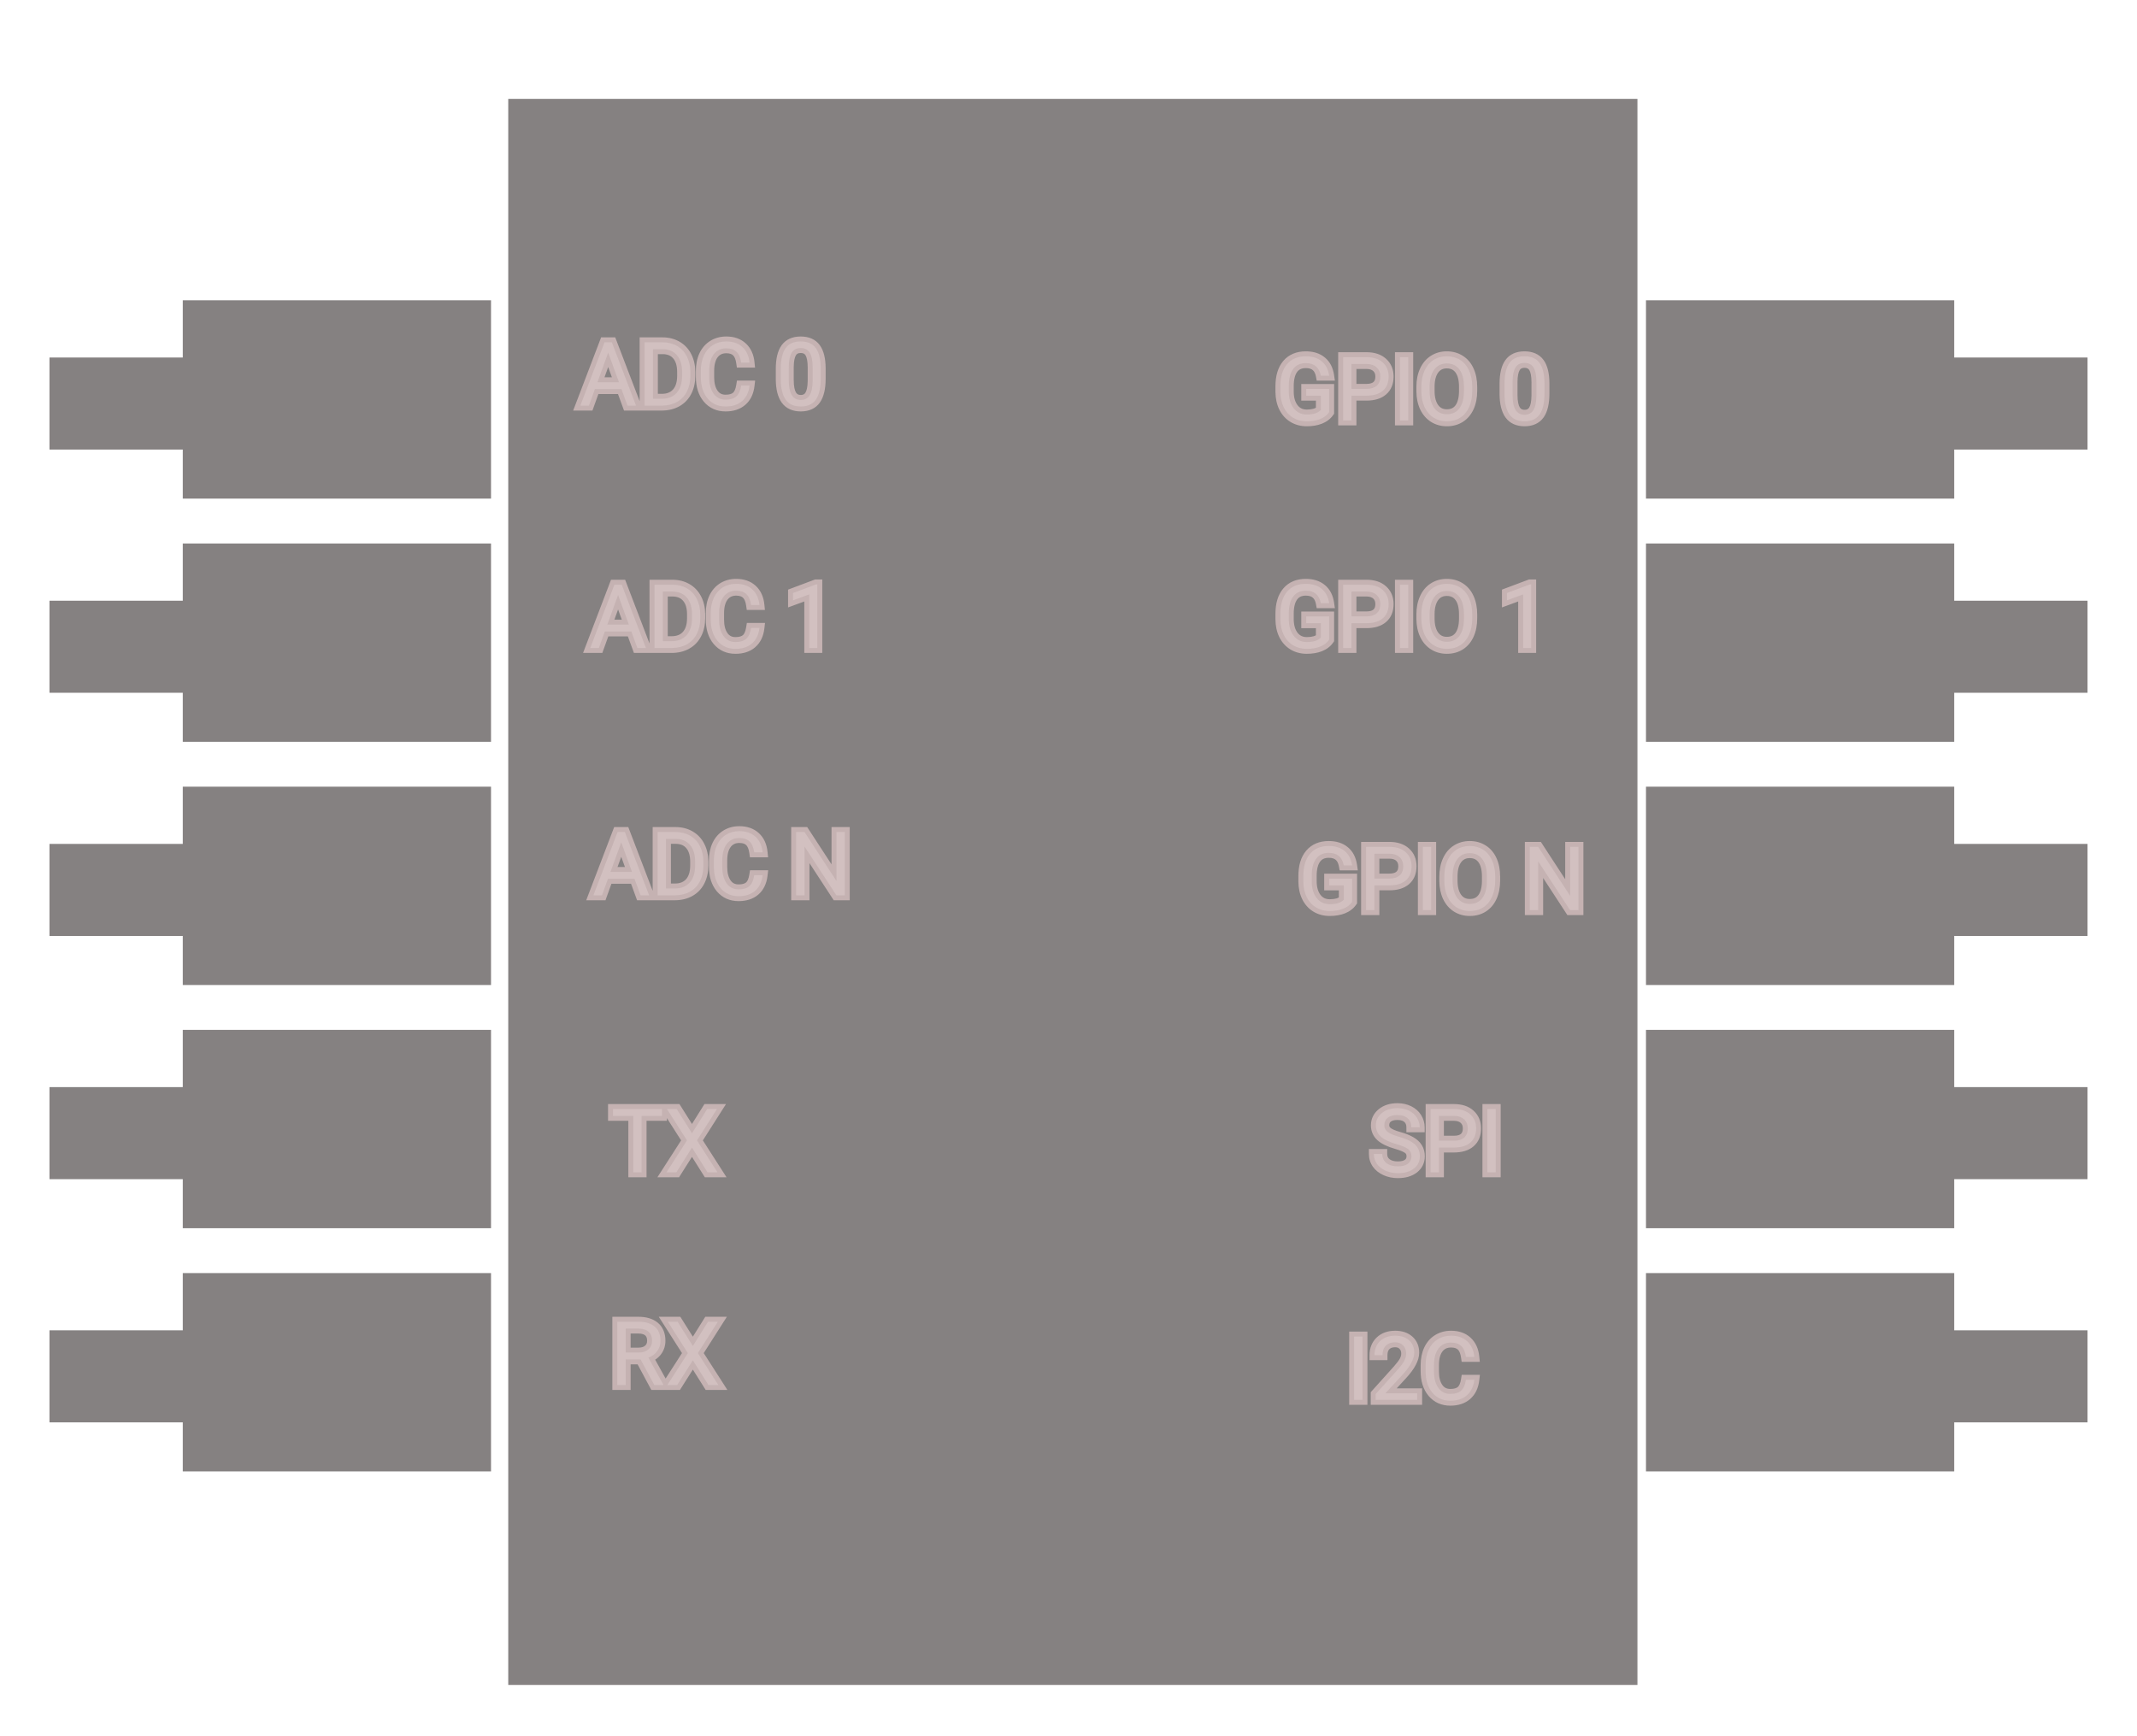 <svg width="432" height="351" viewBox="0 0 432 351" fill="none" xmlns="http://www.w3.org/2000/svg">
<g id="mchip" filter="url(#filter0_d)">
<path id="Rectangle 1" d="M97.743 0H326.013V320.632H97.743V0Z" fill="#858181"/>
<path id="pin1" d="M37.951 58.276H11V64.887H37.951V74.802H61.309H88.261V46.708H37.951V58.276Z" fill="#858181" stroke="#858181" stroke-width="12"/>
<path id="pin5" d="M37.951 254.94H11V261.55H37.951V271.466H61.309H88.261V243.371H37.951V254.94Z" fill="#858181" stroke="#858181" stroke-width="12"/>
<path id="pin4" d="M37.951 205.774H11V212.384H37.951V222.3H61.309H88.261V194.205H37.951V205.774Z" fill="#858181" stroke="#858181" stroke-width="12"/>
<path id="pin3" d="M37.951 156.608H11V163.218H37.951V173.134H61.309H88.261V145.039H37.951V156.608Z" fill="#858181" stroke="#858181" stroke-width="12"/>
<path id="pin2" d="M37.951 107.442H11V114.053H37.951V123.968H61.309H88.261V95.874H37.951V107.442Z" fill="#858181" stroke="#858181" stroke-width="12"/>
<path id="pin6" d="M384.049 58.276H411V64.887H384.049V74.802H360.691H333.739V46.708H384.049V58.276Z" fill="#858181" stroke="#858181" stroke-width="12"/>
<path id="pin10" d="M384.049 254.94H411V261.55H384.049V271.466H360.691H333.739V243.371H384.049V254.94Z" fill="#858181" stroke="#858181" stroke-width="12"/>
<path id="pin9" d="M384.049 205.774H411V212.384H384.049V222.3H360.691H333.739V194.205H384.049V205.774Z" fill="#858181" stroke="#858181" stroke-width="12"/>
<path id="pin8" d="M384.049 156.608H411V163.218H384.049V173.134H360.691H333.739V145.039H384.049V156.608Z" fill="#858181" stroke="#858181" stroke-width="12"/>
<path id="pin7" d="M384.049 107.442H411V114.053H384.049V123.968H360.691H333.739V95.874H384.049V107.442Z" fill="#858181" stroke="#858181" stroke-width="12"/>
<g id="I2C">
<path d="M270.428 263H268.74V250.203H270.428V263ZM281.484 263H273.1V261.831L277.529 256.909C278.186 256.165 278.637 255.562 278.883 255.099C279.135 254.63 279.261 254.146 279.261 253.648C279.261 252.98 279.059 252.433 278.654 252.005C278.25 251.577 277.711 251.363 277.037 251.363C276.229 251.363 275.599 251.595 275.147 252.058C274.702 252.515 274.479 253.153 274.479 253.974H272.854C272.854 252.796 273.231 251.844 273.987 251.117C274.749 250.391 275.766 250.027 277.037 250.027C278.227 250.027 279.167 250.341 279.858 250.968C280.55 251.589 280.896 252.418 280.896 253.455C280.896 254.715 280.093 256.215 278.487 257.955L275.06 261.673H281.484V263ZM293.042 258.939C292.884 260.293 292.383 261.339 291.539 262.077C290.701 262.81 289.585 263.176 288.19 263.176C286.679 263.176 285.466 262.634 284.552 261.55C283.644 260.466 283.189 259.016 283.189 257.199V255.969C283.189 254.779 283.4 253.733 283.822 252.831C284.25 251.929 284.854 251.237 285.633 250.757C286.412 250.271 287.314 250.027 288.34 250.027C289.699 250.027 290.789 250.408 291.609 251.17C292.43 251.926 292.907 252.975 293.042 254.316H291.346C291.199 253.297 290.88 252.559 290.388 252.102C289.901 251.645 289.219 251.416 288.34 251.416C287.262 251.416 286.415 251.814 285.8 252.611C285.19 253.408 284.886 254.542 284.886 256.013V257.252C284.886 258.641 285.176 259.745 285.756 260.565C286.336 261.386 287.147 261.796 288.19 261.796C289.128 261.796 289.846 261.585 290.344 261.163C290.848 260.735 291.182 259.994 291.346 258.939H293.042Z" fill="white"/>
<path d="M270.428 263V264H271.428V263H270.428ZM268.74 263H267.74V264H268.74V263ZM268.74 250.203V249.203H267.74V250.203H268.74ZM270.428 250.203H271.428V249.203H270.428V250.203ZM270.428 262H268.74V264H270.428V262ZM269.74 263V250.203H267.74V263H269.74ZM268.74 251.203H270.428V249.203H268.74V251.203ZM269.428 250.203V263H271.428V250.203H269.428ZM281.484 263V264H282.484V263H281.484ZM273.1 263H272.1V264H273.1V263ZM273.1 261.831L272.356 261.162L272.1 261.447V261.831H273.1ZM277.529 256.909L278.273 257.578L278.279 257.571L277.529 256.909ZM278.883 255.099L278.002 254.625L278 254.629L278.883 255.099ZM275.147 252.058L274.431 251.36L274.431 251.36L275.147 252.058ZM274.479 253.974V254.974H275.479V253.974H274.479ZM272.854 253.974H271.854V254.974H272.854V253.974ZM273.987 251.117L273.297 250.394L273.294 250.396L273.987 251.117ZM279.858 250.968L279.187 251.709L279.19 251.712L279.858 250.968ZM278.487 257.955L277.752 257.277L277.752 257.277L278.487 257.955ZM275.06 261.673L274.324 260.995L272.777 262.673H275.06V261.673ZM281.484 261.673H282.484V260.673H281.484V261.673ZM281.484 262H273.1V264H281.484V262ZM274.1 263V261.831H272.1V263H274.1ZM273.843 262.5L278.273 257.578L276.786 256.24L272.356 261.162L273.843 262.5ZM278.279 257.571C278.95 256.81 279.464 256.136 279.766 255.568L278 254.629C277.81 254.987 277.421 255.52 276.779 256.248L278.279 257.571ZM279.764 255.572C280.088 254.968 280.261 254.323 280.261 253.648H278.261C278.261 253.97 278.181 254.292 278.002 254.625L279.764 255.572ZM280.261 253.648C280.261 252.762 279.985 251.957 279.381 251.318L277.928 252.692C278.132 252.908 278.261 253.199 278.261 253.648H280.261ZM279.381 251.318C278.76 250.661 277.942 250.363 277.037 250.363V252.363C277.48 252.363 277.74 252.494 277.928 252.692L279.381 251.318ZM277.037 250.363C276.031 250.363 275.116 250.658 274.431 251.36L275.864 252.756C276.082 252.532 276.426 252.363 277.037 252.363V250.363ZM274.431 251.36C273.756 252.053 273.479 252.97 273.479 253.974H275.479C275.479 253.336 275.648 252.977 275.864 252.755L274.431 251.36ZM274.479 252.974H272.854V254.974H274.479V252.974ZM273.854 253.974C273.854 253.031 274.146 252.352 274.68 251.838L273.294 250.396C272.317 251.335 271.854 252.561 271.854 253.974H273.854ZM274.678 251.841C275.216 251.327 275.966 251.027 277.037 251.027V249.027C275.565 249.027 274.282 249.454 273.297 250.394L274.678 251.841ZM277.037 251.027C278.049 251.027 278.725 251.29 279.187 251.709L280.53 250.227C279.608 249.391 278.404 249.027 277.037 249.027V251.027ZM279.19 251.712C279.645 252.12 279.896 252.665 279.896 253.455H281.896C281.896 252.171 281.455 251.058 280.527 250.224L279.19 251.712ZM279.896 253.455C279.896 254.32 279.32 255.578 277.752 257.277L279.222 258.633C280.866 256.852 281.896 255.11 281.896 253.455H279.896ZM277.752 257.277L274.324 260.995L275.795 262.351L279.223 258.633L277.752 257.277ZM275.06 262.673H281.484V260.673H275.06V262.673ZM280.484 261.673V263H282.484V261.673H280.484ZM293.042 258.939L294.035 259.056L294.166 257.939H293.042V258.939ZM291.539 262.077L292.197 262.83L292.198 262.83L291.539 262.077ZM284.552 261.55L283.785 262.192L283.787 262.194L284.552 261.55ZM283.822 252.831L282.919 252.403L282.916 252.408L283.822 252.831ZM285.633 250.757L286.158 251.608L286.162 251.605L285.633 250.757ZM291.609 251.17L290.929 251.903L290.932 251.905L291.609 251.17ZM293.042 254.316V255.316H294.147L294.037 254.216L293.042 254.316ZM291.346 254.316L290.356 254.459L290.479 255.316H291.346V254.316ZM290.388 252.102L289.703 252.83L289.707 252.834L290.388 252.102ZM285.8 252.611L285.008 252L285.005 252.004L285.8 252.611ZM290.344 261.163L290.99 261.926L290.991 261.925L290.344 261.163ZM291.346 258.939V257.939H290.489L290.358 258.786L291.346 258.939ZM292.049 258.823C291.913 259.986 291.499 260.783 290.881 261.325L292.198 262.83C293.266 261.895 293.855 260.6 294.035 259.056L292.049 258.823ZM290.881 261.324C290.268 261.86 289.406 262.176 288.19 262.176V264.176C289.764 264.176 291.134 263.759 292.197 262.83L290.881 261.324ZM288.19 262.176C286.951 262.176 286.026 261.747 285.316 260.905L283.787 262.194C284.905 263.52 286.406 264.176 288.19 264.176V262.176ZM285.318 260.908C284.6 260.05 284.189 258.849 284.189 257.199H282.189C282.189 259.182 282.688 260.882 283.785 262.192L285.318 260.908ZM284.189 257.199V255.969H282.189V257.199H284.189ZM284.189 255.969C284.189 254.898 284.379 254.001 284.728 253.255L282.916 252.408C282.422 253.466 282.189 254.661 282.189 255.969H284.189ZM284.726 253.259C285.079 252.515 285.558 251.978 286.158 251.608L285.108 249.906C284.149 250.497 283.421 251.342 282.919 252.403L284.726 253.259ZM286.162 251.605C286.765 251.229 287.479 251.027 288.34 251.027V249.027C287.15 249.027 286.059 249.312 285.103 249.908L286.162 251.605ZM288.34 251.027C289.504 251.027 290.332 251.348 290.929 251.903L292.29 250.437C291.247 249.468 289.895 249.027 288.34 249.027V251.027ZM290.932 251.905C291.536 252.462 291.931 253.265 292.047 254.416L294.037 254.216C293.883 252.685 293.323 251.389 292.287 250.435L290.932 251.905ZM293.042 253.316H291.346V255.316H293.042V253.316ZM292.336 254.174C292.173 253.043 291.797 252.045 291.068 251.369L289.707 252.834C289.963 253.072 290.225 253.551 290.356 254.459L292.336 254.174ZM291.073 251.373C290.348 250.692 289.39 250.416 288.34 250.416V252.416C289.047 252.416 289.455 252.597 289.703 252.83L291.073 251.373ZM288.34 250.416C286.977 250.416 285.828 250.939 285.008 252L286.591 253.222C287.002 252.69 287.546 252.416 288.34 252.416V250.416ZM285.005 252.004C284.213 253.04 283.886 254.421 283.886 256.013H285.886C285.886 254.663 286.168 253.777 286.594 253.219L285.005 252.004ZM283.886 256.013V257.252H285.886V256.013H283.886ZM283.886 257.252C283.886 258.77 284.202 260.1 284.939 261.143L286.572 259.988C286.15 259.39 285.886 258.511 285.886 257.252H283.886ZM284.939 261.143C285.715 262.24 286.837 262.796 288.19 262.796V260.796C287.457 260.796 286.957 260.532 286.572 259.988L284.939 261.143ZM288.19 262.796C289.263 262.796 290.247 262.556 290.99 261.926L289.697 260.4C289.445 260.614 288.993 260.796 288.19 260.796V262.796ZM290.991 261.925C291.761 261.271 292.154 260.248 292.334 259.093L290.358 258.786C290.209 259.74 289.934 260.199 289.697 260.401L290.991 261.925ZM291.346 259.939H293.042V257.939H291.346V259.939Z" fill="#CCB8B8" fill-opacity="0.89"/>
</g>
<g id="GPIO 1">
<path d="M263.695 109.321C263.262 109.942 262.655 110.408 261.876 110.719C261.103 111.023 260.2 111.176 259.169 111.176C258.126 111.176 257.2 110.933 256.392 110.446C255.583 109.954 254.956 109.257 254.511 108.354C254.071 107.452 253.846 106.406 253.834 105.217V104.101C253.834 102.173 254.282 100.679 255.179 99.618C256.081 98.558 257.347 98.027 258.976 98.027C260.312 98.027 261.387 98.37 262.201 99.056C263.016 99.735 263.514 100.702 263.695 101.956H262.008C261.691 100.263 260.684 99.416 258.984 99.416C257.854 99.416 256.995 99.814 256.409 100.611C255.829 101.402 255.536 102.551 255.53 104.057V105.103C255.53 106.538 255.858 107.681 256.515 108.53C257.171 109.374 258.059 109.796 259.178 109.796C259.811 109.796 260.364 109.726 260.839 109.585C261.313 109.444 261.706 109.207 262.017 108.873V105.999H259.055V104.628H263.695V109.321ZM268.204 105.99V111H266.517V98.203H271.236C272.637 98.203 273.732 98.561 274.523 99.275C275.32 99.99 275.719 100.937 275.719 102.114C275.719 103.356 275.329 104.314 274.55 104.988C273.776 105.656 272.666 105.99 271.219 105.99H268.204ZM268.204 104.61H271.236C272.139 104.61 272.83 104.399 273.311 103.978C273.791 103.55 274.031 102.935 274.031 102.132C274.031 101.37 273.791 100.761 273.311 100.304C272.83 99.847 272.171 99.609 271.333 99.592H268.204V104.61ZM279.683 111H277.995V98.203H279.683V111ZM292.62 105.015C292.62 106.269 292.409 107.364 291.987 108.302C291.565 109.233 290.968 109.945 290.194 110.438C289.421 110.93 288.519 111.176 287.487 111.176C286.479 111.176 285.586 110.93 284.807 110.438C284.027 109.939 283.421 109.233 282.987 108.319C282.56 107.399 282.34 106.336 282.328 105.129V104.206C282.328 102.976 282.542 101.889 282.97 100.945C283.397 100.002 284.001 99.281 284.78 98.783C285.565 98.279 286.462 98.027 287.47 98.027C288.495 98.027 289.397 98.276 290.177 98.774C290.962 99.267 291.565 99.984 291.987 100.928C292.409 101.865 292.62 102.958 292.62 104.206V105.015ZM290.941 104.188C290.941 102.671 290.637 101.508 290.027 100.699C289.418 99.885 288.565 99.478 287.47 99.478C286.403 99.478 285.562 99.885 284.947 100.699C284.338 101.508 284.024 102.633 284.007 104.074V105.015C284.007 106.485 284.314 107.643 284.93 108.486C285.551 109.324 286.403 109.743 287.487 109.743C288.577 109.743 289.421 109.348 290.019 108.557C290.616 107.76 290.924 106.62 290.941 105.138V104.188ZM304.538 111H302.903V100.163L299.625 101.367V99.891L304.283 98.142H304.538V111Z" fill="white"/>
<path d="M263.695 109.321L264.515 109.894L264.695 109.636V109.321H263.695ZM261.876 110.719L262.243 111.649L262.246 111.648L261.876 110.719ZM256.392 110.446L255.872 111.3L255.876 111.303L256.392 110.446ZM254.511 108.354L253.612 108.792L253.614 108.797L254.511 108.354ZM253.834 105.217L252.834 105.217L252.834 105.227L253.834 105.217ZM255.179 99.618L254.417 98.97L254.415 98.973L255.179 99.618ZM262.201 99.056L261.557 99.821L261.56 99.823L262.201 99.056ZM263.695 101.956V102.956H264.851L264.685 101.813L263.695 101.956ZM262.008 101.956L261.025 102.14L261.177 102.956H262.008V101.956ZM256.409 100.611L255.604 100.019L255.603 100.02L256.409 100.611ZM255.53 104.057L254.53 104.053V104.057H255.53ZM256.515 108.53L255.723 109.142L255.725 109.144L256.515 108.53ZM262.017 108.873L262.749 109.554L263.017 109.266V108.873H262.017ZM262.017 105.999H263.017V104.999H262.017V105.999ZM259.055 105.999H258.055V106.999H259.055V105.999ZM259.055 104.628V103.628H258.055V104.628H259.055ZM263.695 104.628H264.695V103.628H263.695V104.628ZM262.875 108.749C262.565 109.193 262.124 109.544 261.506 109.79L262.246 111.648C263.187 111.273 263.958 110.692 264.515 109.894L262.875 108.749ZM261.509 109.788C260.877 110.037 260.104 110.176 259.169 110.176V112.176C260.297 112.176 261.328 112.009 262.243 111.649L261.509 109.788ZM259.169 110.176C258.288 110.176 257.544 109.972 256.907 109.589L255.876 111.303C256.856 111.893 257.964 112.176 259.169 112.176V110.176ZM256.912 109.592C256.275 109.205 255.774 108.655 255.407 107.912L253.614 108.797C254.138 109.858 254.891 110.703 255.872 111.3L256.912 109.592ZM255.41 107.917C255.046 107.17 254.844 106.275 254.834 105.207L252.834 105.227C252.847 106.537 253.096 107.734 253.612 108.792L255.41 107.917ZM254.834 105.217V104.101H252.834V105.217H254.834ZM254.834 104.101C254.834 102.318 255.249 101.085 255.942 100.264L254.415 98.973C253.316 100.273 252.834 102.028 252.834 104.101H254.834ZM255.94 100.266C256.62 99.468 257.585 99.027 258.976 99.027V97.027C257.109 97.027 255.542 97.647 254.417 98.97L255.94 100.266ZM258.976 99.027C260.138 99.027 260.965 99.322 261.557 99.821L262.845 98.291C261.808 97.418 260.485 97.027 258.976 97.027V99.027ZM261.56 99.823C262.15 100.315 262.552 101.04 262.706 102.099L264.685 101.813C264.475 100.365 263.881 99.155 262.842 98.288L261.56 99.823ZM263.695 100.956H262.008V102.956H263.695V100.956ZM262.991 101.772C262.803 100.769 262.387 99.898 261.658 99.285C260.927 98.671 260 98.416 258.984 98.416V100.416C259.668 100.416 260.095 100.584 260.371 100.817C260.65 101.051 260.896 101.45 261.025 102.14L262.991 101.772ZM258.984 98.416C257.588 98.416 256.407 98.926 255.604 100.019L257.215 101.204C257.583 100.702 258.119 100.416 258.984 100.416V98.416ZM255.603 100.02C254.847 101.051 254.537 102.442 254.53 104.053L256.53 104.061C256.536 102.66 256.811 101.754 257.216 101.203L255.603 100.02ZM254.53 104.057V105.103H256.53V104.057H254.53ZM254.53 105.103C254.53 106.685 254.892 108.066 255.723 109.142L257.306 107.919C256.824 107.295 256.53 106.391 256.53 105.103H254.53ZM255.725 109.144C256.581 110.245 257.767 110.796 259.178 110.796V108.796C258.35 108.796 257.761 108.503 257.304 107.916L255.725 109.144ZM259.178 110.796C259.881 110.796 260.535 110.718 261.123 110.544L260.555 108.626C260.194 108.733 259.74 108.796 259.178 108.796V110.796ZM261.123 110.544C261.754 110.357 262.306 110.03 262.749 109.554L261.284 108.192C261.106 108.384 260.873 108.532 260.555 108.626L261.123 110.544ZM263.017 108.873V105.999H261.017V108.873H263.017ZM262.017 104.999H259.055V106.999H262.017V104.999ZM260.055 105.999V104.628H258.055V105.999H260.055ZM259.055 105.628H263.695V103.628H259.055V105.628ZM262.695 104.628V109.321H264.695V104.628H262.695ZM268.204 105.99V104.99H267.204V105.99H268.204ZM268.204 111V112H269.204V111H268.204ZM266.517 111H265.517V112H266.517V111ZM266.517 98.203V97.203H265.517V98.203H266.517ZM274.523 99.275L273.853 100.017L273.856 100.02L274.523 99.275ZM274.55 104.988L275.203 105.745L275.204 105.745L274.55 104.988ZM268.204 104.61H267.204V105.61H268.204V104.61ZM273.311 103.978L273.97 104.729L273.975 104.724L273.311 103.978ZM271.333 99.592L271.354 98.592L271.343 98.592H271.333V99.592ZM268.204 99.592V98.592H267.204V99.592H268.204ZM267.204 105.99V111H269.204V105.99H267.204ZM268.204 110H266.517V112H268.204V110ZM267.517 111V98.203H265.517V111H267.517ZM266.517 99.203H271.236V97.203H266.517V99.203ZM271.236 99.203C272.468 99.203 273.297 99.515 273.853 100.017L275.194 98.534C274.168 97.606 272.805 97.203 271.236 97.203V99.203ZM273.856 100.02C274.419 100.525 274.719 101.189 274.719 102.114H276.719C276.719 100.684 276.222 99.456 275.191 98.531L273.856 100.02ZM274.719 102.114C274.719 103.131 274.41 103.787 273.896 104.232L275.204 105.745C276.248 104.842 276.719 103.581 276.719 102.114H274.719ZM273.896 104.231C273.367 104.688 272.525 104.99 271.219 104.99V106.99C272.807 106.99 274.185 106.624 275.203 105.745L273.896 104.231ZM271.219 104.99H268.204V106.99H271.219V104.99ZM268.204 105.61H271.236V103.61H268.204V105.61ZM271.236 105.61C272.282 105.61 273.245 105.366 273.97 104.729L272.651 103.226C272.416 103.433 271.995 103.61 271.236 103.61V105.61ZM273.975 104.724C274.72 104.062 275.031 103.144 275.031 102.132H273.031C273.031 102.725 272.862 103.038 272.646 103.231L273.975 104.724ZM275.031 102.132C275.031 101.141 274.709 100.254 274 99.579L272.621 101.028C272.873 101.268 273.031 101.599 273.031 102.132H275.031ZM274 99.579C273.295 98.908 272.373 98.613 271.354 98.592L271.312 100.592C271.969 100.605 272.366 100.785 272.621 101.028L274 99.579ZM271.333 98.592H268.204V100.592H271.333V98.592ZM267.204 99.592V104.61H269.204V99.592H267.204ZM279.683 111V112H280.683V111H279.683ZM277.995 111H276.995V112H277.995V111ZM277.995 98.203V97.203H276.995V98.203H277.995ZM279.683 98.203H280.683V97.203H279.683V98.203ZM279.683 110H277.995V112H279.683V110ZM278.995 111V98.203H276.995V111H278.995ZM277.995 99.203H279.683V97.203H277.995V99.203ZM278.683 98.203V111H280.683V98.203H278.683ZM291.987 108.302L292.898 108.714L292.899 108.712L291.987 108.302ZM284.807 110.438L284.268 111.28L284.273 111.283L284.807 110.438ZM282.987 108.319L282.081 108.741L282.084 108.748L282.987 108.319ZM282.328 105.129H281.328L281.328 105.139L282.328 105.129ZM284.78 98.783L285.319 99.626L285.32 99.625L284.78 98.783ZM290.177 98.774L289.638 99.617L289.646 99.622L290.177 98.774ZM291.987 100.928L291.074 101.336L291.075 101.338L291.987 100.928ZM290.027 100.699L289.227 101.298L289.229 101.301L290.027 100.699ZM284.947 100.699L284.149 100.096L284.149 100.097L284.947 100.699ZM284.007 104.074L283.007 104.062V104.074H284.007ZM284.93 108.486L284.122 109.076L284.126 109.082L284.93 108.486ZM290.019 108.557L290.816 109.159L290.819 109.157L290.019 108.557ZM290.941 105.138L291.941 105.15V105.138H290.941ZM291.62 105.015C291.62 106.157 291.428 107.108 291.075 107.891L292.899 108.712C293.39 107.62 293.62 106.38 293.62 105.015H291.62ZM291.076 107.889C290.725 108.665 290.248 109.218 289.657 109.594L290.731 111.281C291.687 110.673 292.406 109.802 292.898 108.714L291.076 107.889ZM289.657 109.594C289.064 109.972 288.353 110.176 287.487 110.176V112.176C288.684 112.176 289.778 111.888 290.731 111.281L289.657 109.594ZM287.487 110.176C286.65 110.176 285.945 109.974 285.341 109.592L284.273 111.283C285.227 111.885 286.309 112.176 287.487 112.176V110.176ZM285.345 109.595C284.739 109.207 284.252 108.652 283.891 107.891L282.084 108.748C282.59 109.815 283.316 110.672 284.268 111.28L285.345 109.595ZM283.894 107.898C283.537 107.129 283.339 106.211 283.328 105.119L281.328 105.139C281.341 106.461 281.582 107.67 282.081 108.741L283.894 107.898ZM283.328 105.129V104.206H281.328V105.129H283.328ZM283.328 104.206C283.328 103.092 283.522 102.15 283.88 101.358L282.059 100.532C281.562 101.628 281.328 102.86 281.328 104.206H283.328ZM283.88 101.358C284.238 100.569 284.722 100.007 285.319 99.626L284.242 97.941C283.28 98.555 282.557 99.435 282.059 100.532L283.88 101.358ZM285.32 99.625C285.931 99.233 286.637 99.027 287.47 99.027V97.027C286.286 97.027 285.199 97.326 284.24 97.942L285.32 99.625ZM287.47 99.027C288.326 99.027 289.037 99.233 289.638 99.617L290.715 97.932C289.758 97.32 288.664 97.027 287.47 97.027V99.027ZM289.646 99.622C290.244 99.997 290.724 100.552 291.074 101.336L292.9 100.519C292.407 99.417 291.68 98.537 290.708 97.927L289.646 99.622ZM291.075 101.338C291.428 102.122 291.62 103.07 291.62 104.206H293.62C293.62 102.846 293.39 101.608 292.899 100.517L291.075 101.338ZM291.62 104.206V105.015H293.62V104.206H291.62ZM291.941 104.188C291.941 102.557 291.617 101.147 290.826 100.097L289.229 101.301C289.657 101.869 289.941 102.785 289.941 104.188H291.941ZM290.828 100.1C290.014 99.011 288.852 98.478 287.47 98.478V100.478C288.279 100.478 288.822 100.758 289.227 101.298L290.828 100.1ZM287.47 98.478C286.106 98.478 284.963 99.019 284.149 100.096L285.745 101.302C286.162 100.751 286.7 100.478 287.47 100.478V98.478ZM284.149 100.097C283.367 101.135 283.026 102.495 283.007 104.062L285.007 104.086C285.023 102.771 285.309 101.881 285.746 101.301L284.149 100.097ZM283.007 104.074V105.015H285.007V104.074H283.007ZM283.007 105.015C283.007 106.613 283.34 108.003 284.122 109.076L285.738 107.897C285.289 107.282 285.007 106.358 285.007 105.015H283.007ZM284.126 109.082C284.945 110.186 286.101 110.743 287.487 110.743V108.743C286.705 108.743 286.157 108.463 285.733 107.891L284.126 109.082ZM287.487 110.743C288.855 110.743 290.009 110.228 290.816 109.159L289.221 107.954C288.833 108.467 288.3 108.743 287.487 108.743V110.743ZM290.819 109.157C291.592 108.125 291.922 106.746 291.941 105.15L289.941 105.126C289.925 106.495 289.64 107.394 289.219 107.957L290.819 109.157ZM291.941 105.138V104.188H289.941V105.138H291.941ZM304.538 111V112H305.538V111H304.538ZM302.903 111H301.903V112H302.903V111ZM302.903 100.163H303.903V98.731L302.559 99.224L302.903 100.163ZM299.625 101.367H298.625V102.8L299.97 102.306L299.625 101.367ZM299.625 99.891L299.273 98.954L298.625 99.198V99.891H299.625ZM304.283 98.142V97.142H304.102L303.932 97.205L304.283 98.142ZM304.538 98.142H305.538V97.142H304.538V98.142ZM304.538 110H302.903V112H304.538V110ZM303.903 111V100.163H301.903V111H303.903ZM302.559 99.224L299.28 100.429L299.97 102.306L303.248 101.102L302.559 99.224ZM300.625 101.367V99.891H298.625V101.367H300.625ZM299.977 100.827L304.635 99.078L303.932 97.205L299.273 98.954L299.977 100.827ZM304.283 99.142H304.538V97.142H304.283V99.142ZM303.538 98.142V111H305.538V98.142H303.538Z" fill="#CCB8B8" fill-opacity="0.89"/>
</g>
<g id="GPIO 0">
<path d="M263.695 63.321C263.262 63.942 262.655 64.408 261.876 64.719C261.103 65.023 260.2 65.176 259.169 65.176C258.126 65.176 257.2 64.933 256.392 64.446C255.583 63.954 254.956 63.257 254.511 62.355C254.071 61.452 253.846 60.406 253.834 59.217V58.101C253.834 56.173 254.282 54.679 255.179 53.618C256.081 52.558 257.347 52.027 258.976 52.027C260.312 52.027 261.387 52.37 262.201 53.056C263.016 53.735 263.514 54.702 263.695 55.956H262.008C261.691 54.263 260.684 53.416 258.984 53.416C257.854 53.416 256.995 53.815 256.409 54.611C255.829 55.402 255.536 56.551 255.53 58.057V59.102C255.53 60.538 255.858 61.681 256.515 62.53C257.171 63.374 258.059 63.796 259.178 63.796C259.811 63.796 260.364 63.726 260.839 63.585C261.313 63.444 261.706 63.207 262.017 62.873V59.999H259.055V58.628H263.695V63.321ZM268.204 59.99V65H266.517V52.203H271.236C272.637 52.203 273.732 52.56 274.523 53.275C275.32 53.99 275.719 54.937 275.719 56.114C275.719 57.356 275.329 58.315 274.55 58.988C273.776 59.656 272.666 59.99 271.219 59.99H268.204ZM268.204 58.61H271.236C272.139 58.61 272.83 58.399 273.311 57.977C273.791 57.55 274.031 56.935 274.031 56.132C274.031 55.37 273.791 54.761 273.311 54.304C272.83 53.847 272.171 53.609 271.333 53.592H268.204V58.61ZM279.683 65H277.995V52.203H279.683V65ZM292.62 59.015C292.62 60.269 292.409 61.364 291.987 62.302C291.565 63.233 290.968 63.945 290.194 64.438C289.421 64.93 288.519 65.176 287.487 65.176C286.479 65.176 285.586 64.93 284.807 64.438C284.027 63.94 283.421 63.233 282.987 62.319C282.56 61.399 282.34 60.336 282.328 59.129V58.206C282.328 56.976 282.542 55.889 282.97 54.945C283.397 54.002 284.001 53.281 284.78 52.783C285.565 52.279 286.462 52.027 287.47 52.027C288.495 52.027 289.397 52.276 290.177 52.774C290.962 53.267 291.565 53.984 291.987 54.928C292.409 55.865 292.62 56.958 292.62 58.206V59.015ZM290.941 58.188C290.941 56.671 290.637 55.508 290.027 54.699C289.418 53.885 288.565 53.477 287.47 53.477C286.403 53.477 285.562 53.885 284.947 54.699C284.338 55.508 284.024 56.633 284.007 58.074V59.015C284.007 60.485 284.314 61.643 284.93 62.486C285.551 63.324 286.403 63.743 287.487 63.743C288.577 63.743 289.421 63.348 290.019 62.557C290.616 61.76 290.924 60.62 290.941 59.138V58.188ZM307.219 59.542C307.219 61.446 306.894 62.861 306.243 63.787C305.593 64.713 304.576 65.176 303.193 65.176C301.828 65.176 300.817 64.725 300.161 63.822C299.505 62.914 299.165 61.56 299.142 59.762V57.591C299.142 55.71 299.467 54.312 300.117 53.398C300.768 52.484 301.787 52.027 303.176 52.027C304.553 52.027 305.566 52.47 306.217 53.355C306.867 54.233 307.201 55.593 307.219 57.433V59.542ZM305.593 57.318C305.593 55.941 305.399 54.94 305.013 54.312C304.626 53.68 304.014 53.363 303.176 53.363C302.344 53.363 301.737 53.677 301.356 54.304C300.976 54.931 300.779 55.895 300.768 57.195V59.797C300.768 61.18 300.967 62.202 301.365 62.864C301.77 63.52 302.379 63.849 303.193 63.849C303.996 63.849 304.591 63.538 304.978 62.917C305.37 62.296 305.575 61.317 305.593 59.981V57.318Z" fill="white"/>
<path d="M263.695 63.321L264.515 63.894L264.695 63.636V63.321H263.695ZM261.876 64.719L262.243 65.649L262.246 65.648L261.876 64.719ZM256.392 64.446L255.872 65.3L255.876 65.303L256.392 64.446ZM254.511 62.355L253.612 62.792L253.614 62.797L254.511 62.355ZM253.834 59.217L252.834 59.217L252.834 59.227L253.834 59.217ZM255.179 53.618L254.417 52.97L254.415 52.973L255.179 53.618ZM262.201 53.056L261.557 53.821L261.56 53.823L262.201 53.056ZM263.695 55.956V56.956H264.851L264.685 55.813L263.695 55.956ZM262.008 55.956L261.025 56.14L261.177 56.956H262.008V55.956ZM256.409 54.611L255.604 54.019L255.603 54.02L256.409 54.611ZM255.53 58.057L254.53 58.053V58.057H255.53ZM256.515 62.53L255.723 63.142L255.725 63.144L256.515 62.53ZM262.017 62.873L262.749 63.554L263.017 63.266V62.873H262.017ZM262.017 59.999H263.017V58.999H262.017V59.999ZM259.055 59.999H258.055V60.999H259.055V59.999ZM259.055 58.628V57.628H258.055V58.628H259.055ZM263.695 58.628H264.695V57.628H263.695V58.628ZM262.875 62.749C262.565 63.193 262.124 63.544 261.506 63.79L262.246 65.648C263.187 65.273 263.958 64.692 264.515 63.894L262.875 62.749ZM261.509 63.788C260.877 64.037 260.104 64.176 259.169 64.176V66.176C260.297 66.176 261.328 66.009 262.243 65.649L261.509 63.788ZM259.169 64.176C258.288 64.176 257.544 63.972 256.907 63.589L255.876 65.303C256.856 65.893 257.964 66.176 259.169 66.176V64.176ZM256.912 63.592C256.275 63.205 255.774 62.655 255.407 61.912L253.614 62.797C254.138 63.858 254.891 64.703 255.872 65.3L256.912 63.592ZM255.41 61.917C255.046 61.17 254.844 60.275 254.834 59.207L252.834 59.227C252.847 60.537 253.096 61.734 253.612 62.792L255.41 61.917ZM254.834 59.217V58.101H252.834V59.217H254.834ZM254.834 58.101C254.834 56.318 255.249 55.085 255.942 54.264L254.415 52.973C253.316 54.273 252.834 56.028 252.834 58.101H254.834ZM255.94 54.266C256.62 53.468 257.585 53.027 258.976 53.027V51.027C257.109 51.027 255.542 51.647 254.417 52.97L255.94 54.266ZM258.976 53.027C260.138 53.027 260.965 53.322 261.557 53.821L262.845 52.291C261.808 51.418 260.485 51.027 258.976 51.027V53.027ZM261.56 53.823C262.15 54.316 262.552 55.039 262.706 56.099L264.685 55.813C264.475 54.365 263.881 53.155 262.842 52.288L261.56 53.823ZM263.695 54.956H262.008V56.956H263.695V54.956ZM262.991 55.772C262.803 54.769 262.387 53.898 261.658 53.285C260.927 52.671 260 52.416 258.984 52.416V54.416C259.668 54.416 260.095 54.584 260.371 54.817C260.65 55.05 260.896 55.45 261.025 56.14L262.991 55.772ZM258.984 52.416C257.588 52.416 256.407 52.926 255.604 54.019L257.215 55.204C257.583 54.703 258.119 54.416 258.984 54.416V52.416ZM255.603 54.02C254.847 55.051 254.537 56.442 254.53 58.053L256.53 58.06C256.536 56.66 256.811 55.754 257.216 55.203L255.603 54.02ZM254.53 58.057V59.102H256.53V58.057H254.53ZM254.53 59.102C254.53 60.685 254.892 62.066 255.723 63.142L257.306 61.919C256.824 61.295 256.53 60.391 256.53 59.102H254.53ZM255.725 63.144C256.581 64.245 257.767 64.796 259.178 64.796V62.796C258.35 62.796 257.761 62.504 257.304 61.916L255.725 63.144ZM259.178 64.796C259.881 64.796 260.535 64.718 261.123 64.544L260.555 62.626C260.194 62.733 259.74 62.796 259.178 62.796V64.796ZM261.123 64.544C261.754 64.357 262.306 64.03 262.749 63.554L261.284 62.192C261.106 62.384 260.873 62.532 260.555 62.626L261.123 64.544ZM263.017 62.873V59.999H261.017V62.873H263.017ZM262.017 58.999H259.055V60.999H262.017V58.999ZM260.055 59.999V58.628H258.055V59.999H260.055ZM259.055 59.628H263.695V57.628H259.055V59.628ZM262.695 58.628V63.321H264.695V58.628H262.695ZM268.204 59.99V58.99H267.204V59.99H268.204ZM268.204 65V66H269.204V65H268.204ZM266.517 65H265.517V66H266.517V65ZM266.517 52.203V51.203H265.517V52.203H266.517ZM274.523 53.275L273.853 54.017L273.856 54.02L274.523 53.275ZM274.55 58.988L275.203 59.745L275.204 59.745L274.55 58.988ZM268.204 58.61H267.204V59.61H268.204V58.61ZM273.311 57.977L273.97 58.729L273.975 58.724L273.311 57.977ZM271.333 53.592L271.354 52.592L271.343 52.592H271.333V53.592ZM268.204 53.592V52.592H267.204V53.592H268.204ZM267.204 59.99V65H269.204V59.99H267.204ZM268.204 64H266.517V66H268.204V64ZM267.517 65V52.203H265.517V65H267.517ZM266.517 53.203H271.236V51.203H266.517V53.203ZM271.236 53.203C272.468 53.203 273.297 53.515 273.853 54.017L275.194 52.533C274.168 51.606 272.805 51.203 271.236 51.203V53.203ZM273.856 54.02C274.419 54.525 274.719 55.189 274.719 56.114H276.719C276.719 54.684 276.222 53.456 275.191 52.531L273.856 54.02ZM274.719 56.114C274.719 57.131 274.41 57.787 273.896 58.232L275.204 59.745C276.248 58.842 276.719 57.581 276.719 56.114H274.719ZM273.896 58.231C273.367 58.688 272.525 58.99 271.219 58.99V60.99C272.807 60.99 274.185 60.624 275.203 59.745L273.896 58.231ZM271.219 58.99H268.204V60.99H271.219V58.99ZM268.204 59.61H271.236V57.61H268.204V59.61ZM271.236 59.61C272.282 59.61 273.245 59.366 273.97 58.729L272.651 57.226C272.416 57.433 271.995 57.61 271.236 57.61V59.61ZM273.975 58.724C274.72 58.062 275.031 57.144 275.031 56.132H273.031C273.031 56.725 272.862 57.038 272.646 57.231L273.975 58.724ZM275.031 56.132C275.031 55.141 274.709 54.254 274 53.579L272.621 55.028C272.873 55.268 273.031 55.599 273.031 56.132H275.031ZM274 53.579C273.295 52.908 272.373 52.613 271.354 52.592L271.312 54.592C271.969 54.605 272.366 54.785 272.621 55.028L274 53.579ZM271.333 52.592H268.204V54.592H271.333V52.592ZM267.204 53.592V58.61H269.204V53.592H267.204ZM279.683 65V66H280.683V65H279.683ZM277.995 65H276.995V66H277.995V65ZM277.995 52.203V51.203H276.995V52.203H277.995ZM279.683 52.203H280.683V51.203H279.683V52.203ZM279.683 64H277.995V66H279.683V64ZM278.995 65V52.203H276.995V65H278.995ZM277.995 53.203H279.683V51.203H277.995V53.203ZM278.683 52.203V65H280.683V52.203H278.683ZM291.987 62.302L292.898 62.714L292.899 62.712L291.987 62.302ZM284.807 64.438L284.268 65.28L284.273 65.283L284.807 64.438ZM282.987 62.319L282.081 62.741L282.084 62.748L282.987 62.319ZM282.328 59.129H281.328L281.328 59.139L282.328 59.129ZM284.78 52.783L285.319 53.626L285.32 53.625L284.78 52.783ZM290.177 52.774L289.638 53.617L289.646 53.622L290.177 52.774ZM291.987 54.928L291.074 55.336L291.075 55.338L291.987 54.928ZM290.027 54.699L289.227 55.298L289.229 55.301L290.027 54.699ZM284.947 54.699L284.149 54.096L284.149 54.097L284.947 54.699ZM284.007 58.074L283.007 58.062V58.074H284.007ZM284.93 62.486L284.122 63.075L284.126 63.082L284.93 62.486ZM290.019 62.557L290.816 63.16L290.819 63.157L290.019 62.557ZM290.941 59.138L291.941 59.15V59.138H290.941ZM291.62 59.015C291.62 60.157 291.428 61.108 291.075 61.891L292.899 62.712C293.39 61.62 293.62 60.38 293.62 59.015H291.62ZM291.076 61.889C290.725 62.665 290.248 63.218 289.657 63.594L290.731 65.281C291.687 64.673 292.406 63.802 292.898 62.714L291.076 61.889ZM289.657 63.594C289.064 63.971 288.353 64.176 287.487 64.176V66.176C288.684 66.176 289.778 65.888 290.731 65.281L289.657 63.594ZM287.487 64.176C286.65 64.176 285.945 63.974 285.341 63.592L284.273 65.283C285.227 65.885 286.309 66.176 287.487 66.176V64.176ZM285.345 63.595C284.739 63.207 284.252 62.652 283.891 61.891L282.084 62.748C282.59 63.815 283.316 64.672 284.268 65.28L285.345 63.595ZM283.894 61.898C283.537 61.129 283.339 60.211 283.328 59.119L281.328 59.139C281.341 60.461 281.582 61.67 282.081 62.741L283.894 61.898ZM283.328 59.129V58.206H281.328V59.129H283.328ZM283.328 58.206C283.328 57.092 283.522 56.15 283.88 55.358L282.059 54.532C281.562 55.627 281.328 56.86 281.328 58.206H283.328ZM283.88 55.358C284.238 54.569 284.722 54.008 285.319 53.626L284.242 51.941C283.28 52.555 282.557 53.435 282.059 54.532L283.88 55.358ZM285.32 53.625C285.931 53.233 286.637 53.027 287.47 53.027V51.027C286.286 51.027 285.199 51.326 284.24 51.942L285.32 53.625ZM287.47 53.027C288.326 53.027 289.037 53.233 289.638 53.617L290.715 51.932C289.758 51.32 288.664 51.027 287.47 51.027V53.027ZM289.646 53.622C290.244 53.997 290.724 54.552 291.074 55.336L292.9 54.52C292.407 53.417 291.68 52.536 290.708 51.927L289.646 53.622ZM291.075 55.338C291.428 56.122 291.62 57.07 291.62 58.206H293.62C293.62 56.846 293.39 55.608 292.899 54.517L291.075 55.338ZM291.62 58.206V59.015H293.62V58.206H291.62ZM291.941 58.188C291.941 56.557 291.617 55.147 290.826 54.097L289.229 55.301C289.657 55.869 289.941 56.785 289.941 58.188H291.941ZM290.828 54.1C290.014 53.011 288.852 52.477 287.47 52.477V54.477C288.279 54.477 288.822 54.758 289.227 55.298L290.828 54.1ZM287.47 52.477C286.106 52.477 284.963 53.019 284.149 54.096L285.745 55.302C286.162 54.751 286.7 54.477 287.47 54.477V52.477ZM284.149 54.097C283.367 55.135 283.026 56.495 283.007 58.062L285.007 58.086C285.023 56.771 285.309 55.881 285.746 55.301L284.149 54.097ZM283.007 58.074V59.015H285.007V58.074H283.007ZM283.007 59.015C283.007 60.613 283.34 62.003 284.122 63.075L285.738 61.897C285.289 61.282 285.007 60.358 285.007 59.015H283.007ZM284.126 63.082C284.945 64.186 286.101 64.743 287.487 64.743V62.743C286.705 62.743 286.157 62.463 285.733 61.891L284.126 63.082ZM287.487 64.743C288.855 64.743 290.009 64.228 290.816 63.16L289.221 61.954C288.833 62.467 288.3 62.743 287.487 62.743V64.743ZM290.819 63.157C291.592 62.125 291.922 60.746 291.941 59.15L289.941 59.126C289.925 60.495 289.64 61.394 289.219 61.957L290.819 63.157ZM291.941 59.138V58.188H289.941V59.138H291.941ZM300.161 63.822L299.351 64.408L299.352 64.41L300.161 63.822ZM299.142 59.762H298.142L298.142 59.775L299.142 59.762ZM306.217 53.355L305.411 53.947L305.413 53.949L306.217 53.355ZM307.219 57.433H308.219L308.219 57.423L307.219 57.433ZM305.013 54.312L304.159 54.834L304.162 54.837L305.013 54.312ZM300.768 57.195L299.768 57.186V57.195H300.768ZM301.365 62.864L300.508 63.38L300.514 63.389L301.365 62.864ZM304.978 62.917L304.132 62.383L304.129 62.388L304.978 62.917ZM305.593 59.981L306.593 59.995V59.981H305.593ZM306.219 59.542C306.219 61.367 305.901 62.535 305.425 63.212L307.061 64.362C307.886 63.188 308.219 61.526 308.219 59.542H306.219ZM305.425 63.212C305.004 63.811 304.332 64.176 303.193 64.176V66.176C304.82 66.176 306.181 65.615 307.061 64.362L305.425 63.212ZM303.193 64.176C302.068 64.176 301.395 63.819 300.97 63.234L299.352 64.41C300.24 65.63 301.589 66.176 303.193 66.176V64.176ZM300.972 63.237C300.489 62.569 300.164 61.456 300.142 59.749L298.142 59.775C298.166 61.665 298.521 63.259 299.351 64.408L300.972 63.237ZM300.142 59.762V57.591H298.142V59.762H300.142ZM300.142 57.591C300.142 55.791 300.459 54.643 300.932 53.978L299.302 52.819C298.474 53.982 298.142 55.629 298.142 57.591H300.142ZM300.932 53.978C301.35 53.391 302.024 53.027 303.176 53.027V51.027C301.55 51.027 300.185 51.578 299.302 52.819L300.932 53.978ZM303.176 53.027C304.324 53.027 304.997 53.383 305.411 53.947L307.023 52.762C306.136 51.556 304.781 51.027 303.176 51.027V53.027ZM305.413 53.949C305.878 54.578 306.202 55.683 306.219 57.442L308.219 57.423C308.2 55.502 307.856 53.889 307.021 52.76L305.413 53.949ZM306.219 57.433V59.542H308.219V57.433H306.219ZM306.593 57.318C306.593 55.893 306.401 54.658 305.864 53.788L304.162 54.837C304.398 55.221 304.593 55.99 304.593 57.318H306.593ZM305.866 53.791C305.271 52.818 304.308 52.363 303.176 52.363V54.363C303.719 54.363 303.981 54.542 304.159 54.834L305.866 53.791ZM303.176 52.363C302.05 52.363 301.091 52.814 300.502 53.785L302.211 54.823C302.383 54.539 302.637 54.363 303.176 54.363V52.363ZM300.502 53.785C299.98 54.643 299.78 55.826 299.768 57.186L301.768 57.204C301.779 55.963 301.971 55.218 302.211 54.823L300.502 53.785ZM299.768 57.195V59.797H301.768V57.195H299.768ZM299.768 59.797C299.768 61.238 299.968 62.482 300.508 63.38L302.222 62.349C301.965 61.922 301.768 61.122 301.768 59.797H299.768ZM300.514 63.389C301.112 64.36 302.056 64.849 303.193 64.849V62.849C302.702 62.849 302.427 62.681 302.217 62.34L300.514 63.389ZM303.193 64.849C304.301 64.849 305.237 64.392 305.826 63.446L304.129 62.388C303.945 62.684 303.691 62.849 303.193 62.849V64.849ZM305.823 63.451C306.366 62.592 306.574 61.386 306.593 59.995L304.593 59.968C304.576 61.249 304.374 62 304.132 62.383L305.823 63.451ZM306.593 59.981V57.318H304.593V59.981H306.593Z" fill="#CCB8B8" fill-opacity="0.89"/>
</g>
<g id="SPI">
<path d="M277.282 211.296C275.835 210.88 274.78 210.37 274.118 209.767C273.462 209.157 273.134 208.407 273.134 207.517C273.134 206.509 273.535 205.677 274.338 205.021C275.146 204.358 276.195 204.027 277.484 204.027C278.363 204.027 279.146 204.197 279.831 204.537C280.522 204.877 281.056 205.346 281.431 205.943C281.812 206.541 282.002 207.194 282.002 207.903H280.306C280.306 207.13 280.06 206.523 279.567 206.084C279.075 205.639 278.381 205.416 277.484 205.416C276.652 205.416 276.002 205.601 275.533 205.97C275.07 206.333 274.839 206.84 274.839 207.49C274.839 208.012 275.059 208.454 275.498 208.817C275.943 209.175 276.696 209.503 277.757 209.802C278.823 210.101 279.655 210.432 280.253 210.795C280.856 211.152 281.302 211.571 281.589 212.052C281.882 212.532 282.028 213.098 282.028 213.748C282.028 214.785 281.624 215.617 280.815 216.244C280.007 216.865 278.926 217.176 277.572 217.176C276.693 217.176 275.873 217.009 275.111 216.675C274.35 216.335 273.761 215.872 273.345 215.286C272.935 214.7 272.729 214.035 272.729 213.291H274.426C274.426 214.064 274.71 214.677 275.278 215.128C275.853 215.573 276.617 215.796 277.572 215.796C278.463 215.796 279.146 215.614 279.62 215.251C280.095 214.888 280.332 214.393 280.332 213.766C280.332 213.139 280.112 212.655 279.673 212.315C279.233 211.97 278.437 211.63 277.282 211.296ZM285.887 211.99V217H284.199V204.203H288.919C290.319 204.203 291.415 204.561 292.206 205.275C293.003 205.99 293.401 206.937 293.401 208.114C293.401 209.356 293.012 210.314 292.232 210.988C291.459 211.656 290.349 211.99 288.901 211.99H285.887ZM285.887 210.61H288.919C289.821 210.61 290.513 210.399 290.993 209.978C291.474 209.55 291.714 208.935 291.714 208.132C291.714 207.37 291.474 206.761 290.993 206.304C290.513 205.847 289.854 205.609 289.016 205.592H285.887V210.61ZM297.365 217H295.678V204.203H297.365V217Z" fill="white"/>
<path d="M277.282 211.296L277.56 210.335L277.558 210.335L277.282 211.296ZM274.118 209.767L273.438 210.499L273.445 210.506L274.118 209.767ZM274.338 205.021L274.971 205.795L274.971 205.794L274.338 205.021ZM279.831 204.537L279.387 205.433L279.39 205.435L279.831 204.537ZM281.431 205.943L280.584 206.475L280.587 206.481L281.431 205.943ZM282.002 207.903V208.903H283.002V207.903H282.002ZM280.306 207.903H279.306V208.903H280.306V207.903ZM279.567 206.084L278.896 206.826L278.901 206.83L279.567 206.084ZM275.533 205.97L276.151 206.756L276.152 206.755L275.533 205.97ZM275.498 208.817L274.861 209.588L274.866 209.593L274.872 209.597L275.498 208.817ZM277.757 209.802L277.486 210.764L277.487 210.765L277.757 209.802ZM280.253 210.795L279.733 211.65L279.743 211.655L280.253 210.795ZM281.589 212.052L280.73 212.565L280.735 212.572L281.589 212.052ZM280.815 216.244L281.425 217.037L281.428 217.034L280.815 216.244ZM275.111 216.675L274.704 217.588L274.71 217.591L275.111 216.675ZM273.345 215.286L272.525 215.86L272.529 215.865L273.345 215.286ZM272.729 213.291V212.291H271.729V213.291H272.729ZM274.426 213.291H275.426V212.291H274.426V213.291ZM275.278 215.128L274.657 215.911L274.665 215.918L275.278 215.128ZM279.673 212.315L279.055 213.101L279.061 213.106L279.673 212.315ZM277.558 210.335C276.171 209.936 275.288 209.48 274.792 209.028L273.445 210.506C274.273 211.26 275.499 211.824 277.006 212.257L277.558 210.335ZM274.799 209.034C274.345 208.612 274.134 208.127 274.134 207.517H272.134C272.134 208.687 272.579 209.702 273.438 210.499L274.799 209.034ZM274.134 207.517C274.134 206.819 274.393 206.267 274.971 205.795L273.705 204.246C272.678 205.086 272.134 206.199 272.134 207.517H274.134ZM274.971 205.794C275.563 205.31 276.371 205.027 277.484 205.027V203.027C276.02 203.027 274.73 203.407 273.704 204.247L274.971 205.794ZM277.484 205.027C278.232 205.027 278.859 205.171 279.387 205.433L280.275 203.641C279.432 203.223 278.494 203.027 277.484 203.027V205.027ZM279.39 205.435C279.931 205.7 280.316 206.049 280.584 206.475L282.278 205.412C281.795 204.643 281.114 204.054 280.272 203.64L279.39 205.435ZM280.587 206.481C280.866 206.918 281.002 207.385 281.002 207.903H283.002C283.002 207.004 282.757 206.164 282.274 205.406L280.587 206.481ZM282.002 206.903H280.306V208.903H282.002V206.903ZM281.306 207.903C281.306 206.899 280.975 206 280.233 205.338L278.901 206.83C279.144 207.047 279.306 207.361 279.306 207.903H281.306ZM280.238 205.342C279.506 204.68 278.541 204.416 277.484 204.416V206.416C278.221 206.416 278.644 206.597 278.896 206.826L280.238 205.342ZM277.484 204.416C276.515 204.416 275.618 204.63 274.915 205.184L276.152 206.755C276.386 206.571 276.79 206.416 277.484 206.416V204.416ZM274.916 205.183C274.184 205.758 273.839 206.57 273.839 207.49H275.839C275.839 207.11 275.957 206.908 276.151 206.756L274.916 205.183ZM273.839 207.49C273.839 208.34 274.216 209.055 274.861 209.588L276.135 208.047C275.901 207.853 275.839 207.683 275.839 207.49H273.839ZM274.872 209.597C275.48 210.085 276.394 210.457 277.486 210.764L278.028 208.839C276.999 208.549 276.407 208.265 276.124 208.038L274.872 209.597ZM277.487 210.765C278.51 211.051 279.245 211.353 279.734 211.649L280.772 209.94C280.065 209.511 279.136 209.15 278.027 208.839L277.487 210.765ZM279.743 211.655C280.239 211.949 280.548 212.259 280.73 212.565L282.447 211.539C282.056 210.883 281.474 210.356 280.763 209.934L279.743 211.655ZM280.735 212.572C280.918 212.873 281.028 213.252 281.028 213.748H283.028C283.028 212.943 282.845 212.192 282.443 211.531L280.735 212.572ZM281.028 213.748C281.028 214.481 280.763 215.019 280.203 215.454L281.428 217.034C282.485 216.215 283.028 215.089 283.028 213.748H281.028ZM280.206 215.451C279.622 215.9 278.777 216.176 277.572 216.176V218.176C279.074 218.176 280.392 217.831 281.425 217.037L280.206 215.451ZM277.572 216.176C276.824 216.176 276.141 216.034 275.513 215.759L274.71 217.591C275.605 217.983 276.563 218.176 277.572 218.176V216.176ZM275.519 215.762C274.894 215.483 274.457 215.125 274.16 214.707L272.529 215.865C273.065 216.619 273.805 217.187 274.704 217.588L275.519 215.762ZM274.164 214.713C273.876 214.302 273.729 213.839 273.729 213.291H271.729C271.729 214.232 271.993 215.098 272.525 215.86L274.164 214.713ZM272.729 214.291H274.426V212.291H272.729V214.291ZM273.426 213.291C273.426 214.346 273.832 215.256 274.657 215.911L275.9 214.345C275.588 214.097 275.426 213.782 275.426 213.291H273.426ZM274.665 215.918C275.463 216.537 276.465 216.796 277.572 216.796V214.796C276.769 214.796 276.242 214.61 275.891 214.338L274.665 215.918ZM277.572 216.796C278.58 216.796 279.512 216.593 280.228 216.045L279.012 214.457C278.779 214.635 278.346 214.796 277.572 214.796V216.796ZM280.228 216.045C280.964 215.482 281.332 214.686 281.332 213.766H279.332C279.332 214.099 279.226 214.293 279.012 214.457L280.228 216.045ZM281.332 213.766C281.332 212.874 281.003 212.08 280.285 211.524L279.061 213.106C279.222 213.231 279.332 213.403 279.332 213.766H281.332ZM280.291 211.529C279.689 211.055 278.729 210.673 277.56 210.335L277.004 212.256C278.144 212.586 278.778 212.884 279.055 213.101L280.291 211.529ZM285.887 211.99V210.99H284.887V211.99H285.887ZM285.887 217V218H286.887V217H285.887ZM284.199 217H283.199V218H284.199V217ZM284.199 204.203V203.203H283.199V204.203H284.199ZM292.206 205.275L291.536 206.017L291.538 206.02L292.206 205.275ZM292.232 210.988L292.886 211.745L292.886 211.745L292.232 210.988ZM285.887 210.61H284.887V211.61H285.887V210.61ZM290.993 209.978L291.653 210.729L291.658 210.724L290.993 209.978ZM289.016 205.592L289.037 204.592L289.026 204.592H289.016V205.592ZM285.887 205.592V204.592H284.887V205.592H285.887ZM284.887 211.99V217H286.887V211.99H284.887ZM285.887 216H284.199V218H285.887V216ZM285.199 217V204.203H283.199V217H285.199ZM284.199 205.203H288.919V203.203H284.199V205.203ZM288.919 205.203C290.151 205.203 290.98 205.515 291.536 206.017L292.877 204.533C291.85 203.606 290.488 203.203 288.919 203.203V205.203ZM291.538 206.02C292.101 206.525 292.401 207.189 292.401 208.114H294.401C294.401 206.684 293.905 205.456 292.874 204.531L291.538 206.02ZM292.401 208.114C292.401 209.131 292.093 209.787 291.578 210.232L292.886 211.745C293.931 210.842 294.401 209.581 294.401 208.114H292.401ZM291.579 210.231C291.05 210.688 290.207 210.99 288.901 210.99V212.99C290.49 212.99 291.868 212.624 292.886 211.745L291.579 210.231ZM288.901 210.99H285.887V212.99H288.901V210.99ZM285.887 211.61H288.919V209.61H285.887V211.61ZM288.919 211.61C289.965 211.61 290.927 211.366 291.653 210.729L290.333 209.226C290.098 209.433 289.678 209.61 288.919 209.61V211.61ZM291.658 210.724C292.403 210.062 292.714 209.144 292.714 208.132H290.714C290.714 208.725 290.545 209.038 290.328 209.231L291.658 210.724ZM292.714 208.132C292.714 207.141 292.391 206.254 291.682 205.579L290.304 207.028C290.556 207.268 290.714 207.599 290.714 208.132H292.714ZM291.682 205.579C290.977 204.908 290.055 204.613 289.037 204.592L288.995 206.592C289.652 206.605 290.048 206.785 290.304 207.028L291.682 205.579ZM289.016 204.592H285.887V206.592H289.016V204.592ZM284.887 205.592V210.61H286.887V205.592H284.887ZM297.365 217V218H298.365V217H297.365ZM295.678 217H294.678V218H295.678V217ZM295.678 204.203V203.203H294.678V204.203H295.678ZM297.365 204.203H298.365V203.203H297.365V204.203ZM297.365 216H295.678V218H297.365V216ZM296.678 217V204.203H294.678V217H296.678ZM295.678 205.203H297.365V203.203H295.678V205.203ZM296.365 204.203V217H298.365V204.203H296.365Z" fill="#CCB8B8" fill-opacity="0.89"/>
</g>
<g id="GPIO N">
<path d="M268.333 162.321C267.899 162.942 267.293 163.408 266.514 163.719C265.74 164.023 264.838 164.176 263.807 164.176C262.764 164.176 261.838 163.933 261.029 163.446C260.221 162.954 259.594 162.257 259.148 161.354C258.709 160.452 258.483 159.406 258.472 158.217V157.101C258.472 155.173 258.92 153.679 259.816 152.618C260.719 151.558 261.984 151.027 263.613 151.027C264.949 151.027 266.024 151.37 266.839 152.056C267.653 152.735 268.151 153.702 268.333 154.956H266.646C266.329 153.263 265.321 152.416 263.622 152.416C262.491 152.416 261.633 152.814 261.047 153.611C260.467 154.402 260.174 155.551 260.168 157.057V158.103C260.168 159.538 260.496 160.681 261.152 161.53C261.809 162.374 262.696 162.796 263.815 162.796C264.448 162.796 265.002 162.726 265.477 162.585C265.951 162.444 266.344 162.207 266.654 161.873V158.999H263.692V157.628H268.333V162.321ZM272.842 158.99V164H271.154V151.203H275.874C277.274 151.203 278.37 151.561 279.161 152.275C279.958 152.99 280.356 153.937 280.356 155.114C280.356 156.356 279.967 157.314 279.188 157.988C278.414 158.656 277.304 158.99 275.856 158.99H272.842ZM272.842 157.61H275.874C276.776 157.61 277.468 157.399 277.948 156.978C278.429 156.55 278.669 155.935 278.669 155.132C278.669 154.37 278.429 153.761 277.948 153.304C277.468 152.847 276.809 152.609 275.971 152.592H272.842V157.61ZM284.32 164H282.633V151.203H284.32V164ZM297.258 158.015C297.258 159.269 297.047 160.364 296.625 161.302C296.203 162.233 295.605 162.945 294.832 163.438C294.059 163.93 293.156 164.176 292.125 164.176C291.117 164.176 290.224 163.93 289.444 163.438C288.665 162.939 288.059 162.233 287.625 161.319C287.197 160.399 286.978 159.336 286.966 158.129V157.206C286.966 155.976 287.18 154.889 287.607 153.945C288.035 153.002 288.639 152.281 289.418 151.783C290.203 151.279 291.1 151.027 292.107 151.027C293.133 151.027 294.035 151.276 294.814 151.774C295.6 152.267 296.203 152.984 296.625 153.928C297.047 154.865 297.258 155.958 297.258 157.206V158.015ZM295.579 157.188C295.579 155.671 295.274 154.508 294.665 153.699C294.056 152.885 293.203 152.478 292.107 152.478C291.041 152.478 290.2 152.885 289.585 153.699C288.976 154.508 288.662 155.633 288.645 157.074V158.015C288.645 159.485 288.952 160.643 289.567 161.486C290.188 162.324 291.041 162.743 292.125 162.743C293.215 162.743 294.059 162.348 294.656 161.557C295.254 160.76 295.562 159.62 295.579 158.138V157.188ZM314.089 164H312.393L305.95 154.139V164H304.254V151.203H305.95L312.41 161.108V151.203H314.089V164Z" fill="white"/>
<path d="M268.333 162.321L269.153 162.894L269.333 162.636V162.321H268.333ZM266.514 163.719L266.88 164.649L266.884 164.648L266.514 163.719ZM261.029 163.446L260.509 164.3L260.514 164.303L261.029 163.446ZM259.148 161.354L258.249 161.792L258.252 161.797L259.148 161.354ZM258.472 158.217H257.472L257.472 158.227L258.472 158.217ZM259.816 152.618L259.055 151.97L259.053 151.973L259.816 152.618ZM266.839 152.056L266.195 152.821L266.198 152.823L266.839 152.056ZM268.333 154.956V155.956H269.488L269.323 154.813L268.333 154.956ZM266.646 154.956L265.663 155.14L265.815 155.956H266.646V154.956ZM261.047 153.611L260.241 153.019L260.24 153.02L261.047 153.611ZM260.168 157.057L259.168 157.053V157.057H260.168ZM261.152 161.53L260.361 162.142L260.363 162.144L261.152 161.53ZM266.654 161.873L267.387 162.554L267.654 162.266V161.873H266.654ZM266.654 158.999H267.654V157.999H266.654V158.999ZM263.692 158.999H262.692V159.999H263.692V158.999ZM263.692 157.628V156.628H262.692V157.628H263.692ZM268.333 157.628H269.333V156.628H268.333V157.628ZM267.513 161.749C267.203 162.193 266.761 162.544 266.143 162.79L266.884 164.648C267.824 164.273 268.596 163.692 269.153 162.894L267.513 161.749ZM266.147 162.788C265.515 163.037 264.742 163.176 263.807 163.176V165.176C264.934 165.176 265.966 165.009 266.88 164.649L266.147 162.788ZM263.807 163.176C262.926 163.176 262.182 162.972 261.545 162.589L260.514 164.303C261.494 164.893 262.602 165.176 263.807 165.176V163.176ZM261.549 162.592C260.913 162.205 260.412 161.655 260.045 160.912L258.252 161.797C258.775 162.858 259.528 163.703 260.509 164.3L261.549 162.592ZM260.047 160.917C259.684 160.17 259.482 159.275 259.472 158.207L257.472 158.227C257.485 159.537 257.734 160.734 258.249 161.792L260.047 160.917ZM259.472 158.217V157.101H257.472V158.217H259.472ZM259.472 157.101C259.472 155.318 259.886 154.085 260.58 153.264L259.053 151.973C257.954 153.273 257.472 155.028 257.472 157.101H259.472ZM260.578 153.266C261.257 152.468 262.222 152.027 263.613 152.027V150.027C261.746 150.027 260.18 150.647 259.055 151.97L260.578 153.266ZM263.613 152.027C264.775 152.027 265.603 152.322 266.195 152.821L267.483 151.291C266.446 150.418 265.123 150.027 263.613 150.027V152.027ZM266.198 152.823C266.788 153.315 267.19 154.04 267.343 155.099L269.323 154.813C269.113 153.365 268.519 152.155 267.48 151.288L266.198 152.823ZM268.333 153.956H266.646V155.956H268.333V153.956ZM267.628 154.772C267.441 153.769 267.025 152.898 266.296 152.285C265.564 151.671 264.637 151.416 263.622 151.416V153.416C264.306 153.416 264.732 153.584 265.009 153.817C265.287 154.051 265.534 154.45 265.663 155.14L267.628 154.772ZM263.622 151.416C262.225 151.416 261.045 151.926 260.241 153.019L261.853 154.204C262.221 153.702 262.757 153.416 263.622 153.416V151.416ZM260.24 153.02C259.485 154.051 259.174 155.442 259.168 157.053L261.168 157.061C261.173 155.66 261.449 154.754 261.853 154.203L260.24 153.02ZM259.168 157.057V158.103H261.168V157.057H259.168ZM259.168 158.103C259.168 159.685 259.53 161.066 260.361 162.142L261.944 160.919C261.462 160.295 261.168 159.391 261.168 158.103H259.168ZM260.363 162.144C261.219 163.245 262.405 163.796 263.815 163.796V161.796C262.988 161.796 262.398 161.503 261.942 160.916L260.363 162.144ZM263.815 163.796C264.519 163.796 265.172 163.718 265.761 163.544L265.192 161.626C264.832 161.733 264.377 161.796 263.815 161.796V163.796ZM265.761 163.544C266.392 163.357 266.944 163.03 267.387 162.554L265.922 161.192C265.744 161.384 265.511 161.532 265.192 161.626L265.761 163.544ZM267.654 161.873V158.999H265.654V161.873H267.654ZM266.654 157.999H263.692V159.999H266.654V157.999ZM264.692 158.999V157.628H262.692V158.999H264.692ZM263.692 158.628H268.333V156.628H263.692V158.628ZM267.333 157.628V162.321H269.333V157.628H267.333ZM272.842 158.99V157.99H271.842V158.99H272.842ZM272.842 164V165H273.842V164H272.842ZM271.154 164H270.154V165H271.154V164ZM271.154 151.203V150.203H270.154V151.203H271.154ZM279.161 152.275L278.491 153.017L278.493 153.02L279.161 152.275ZM279.188 157.988L279.841 158.745L279.842 158.745L279.188 157.988ZM272.842 157.61H271.842V158.61H272.842V157.61ZM277.948 156.978L278.608 157.729L278.613 157.724L277.948 156.978ZM275.971 152.592L275.992 151.592L275.981 151.592H275.971V152.592ZM272.842 152.592V151.592H271.842V152.592H272.842ZM271.842 158.99V164H273.842V158.99H271.842ZM272.842 163H271.154V165H272.842V163ZM272.154 164V151.203H270.154V164H272.154ZM271.154 152.203H275.874V150.203H271.154V152.203ZM275.874 152.203C277.106 152.203 277.935 152.515 278.491 153.017L279.832 151.533C278.805 150.606 277.443 150.203 275.874 150.203V152.203ZM278.493 153.02C279.056 153.525 279.356 154.189 279.356 155.114H281.356C281.356 153.684 280.86 152.456 279.829 151.531L278.493 153.02ZM279.356 155.114C279.356 156.131 279.048 156.787 278.533 157.232L279.842 158.745C280.886 157.842 281.356 156.581 281.356 155.114H279.356ZM278.534 157.231C278.005 157.688 277.163 157.99 275.856 157.99V159.99C277.445 159.99 278.823 159.624 279.841 158.745L278.534 157.231ZM275.856 157.99H272.842V159.99H275.856V157.99ZM272.842 158.61H275.874V156.61H272.842V158.61ZM275.874 158.61C276.92 158.61 277.882 158.366 278.608 157.729L277.288 156.226C277.053 156.433 276.633 156.61 275.874 156.61V158.61ZM278.613 157.724C279.358 157.062 279.669 156.144 279.669 155.132H277.669C277.669 155.725 277.5 156.038 277.283 156.231L278.613 157.724ZM279.669 155.132C279.669 154.141 279.346 153.254 278.637 152.579L277.259 154.028C277.511 154.268 277.669 154.599 277.669 155.132H279.669ZM278.637 152.579C277.932 151.908 277.011 151.613 275.992 151.592L275.95 153.592C276.607 153.605 277.003 153.785 277.259 154.028L278.637 152.579ZM275.971 151.592H272.842V153.592H275.971V151.592ZM271.842 152.592V157.61H273.842V152.592H271.842ZM284.32 164V165H285.32V164H284.32ZM282.633 164H281.633V165H282.633V164ZM282.633 151.203V150.203H281.633V151.203H282.633ZM284.32 151.203H285.32V150.203H284.32V151.203ZM284.32 163H282.633V165H284.32V163ZM283.633 164V151.203H281.633V164H283.633ZM282.633 152.203H284.32V150.203H282.633V152.203ZM283.32 151.203V164H285.32V151.203H283.32ZM296.625 161.302L297.536 161.714L297.537 161.712L296.625 161.302ZM289.444 163.438L288.906 164.28L288.91 164.283L289.444 163.438ZM287.625 161.319L286.718 161.741L286.721 161.748L287.625 161.319ZM286.966 158.129H285.966L285.966 158.139L286.966 158.129ZM289.418 151.783L289.956 152.626L289.958 152.625L289.418 151.783ZM294.814 151.774L294.276 152.617L294.283 152.622L294.814 151.774ZM296.625 153.928L295.712 154.336L295.713 154.338L296.625 153.928ZM294.665 153.699L293.864 154.298L293.866 154.301L294.665 153.699ZM289.585 153.699L288.787 153.096L288.786 153.097L289.585 153.699ZM288.645 157.074L287.645 157.062V157.074H288.645ZM289.567 161.486L288.759 162.076L288.764 162.082L289.567 161.486ZM294.656 161.557L295.454 162.159L295.456 162.157L294.656 161.557ZM295.579 158.138L296.579 158.15V158.138H295.579ZM296.258 158.015C296.258 159.157 296.066 160.108 295.713 160.891L297.537 161.712C298.028 160.62 298.258 159.38 298.258 158.015H296.258ZM295.714 160.889C295.363 161.665 294.886 162.218 294.295 162.594L295.369 164.281C296.325 163.673 297.044 162.802 297.536 161.714L295.714 160.889ZM294.295 162.594C293.702 162.972 292.991 163.176 292.125 163.176V165.176C293.322 165.176 294.416 164.888 295.369 164.281L294.295 162.594ZM292.125 163.176C291.288 163.176 290.583 162.974 289.978 162.592L288.91 164.283C289.864 164.885 290.946 165.176 292.125 165.176V163.176ZM289.983 162.595C289.376 162.207 288.89 161.652 288.529 160.891L286.721 161.748C287.228 162.815 287.954 163.672 288.906 164.28L289.983 162.595ZM288.532 160.898C288.174 160.129 287.976 159.211 287.966 158.119L285.966 158.139C285.979 159.461 286.22 160.67 286.718 161.741L288.532 160.898ZM287.966 158.129V157.206H285.966V158.129H287.966ZM287.966 157.206C287.966 156.092 288.159 155.15 288.518 154.358L286.697 153.532C286.2 154.628 285.966 155.86 285.966 157.206H287.966ZM288.518 154.358C288.876 153.569 289.359 153.007 289.956 152.626L288.879 150.941C287.918 151.555 287.194 152.435 286.697 153.532L288.518 154.358ZM289.958 152.625C290.569 152.233 291.275 152.027 292.107 152.027V150.027C290.924 150.027 289.837 150.326 288.878 150.942L289.958 152.625ZM292.107 152.027C292.963 152.027 293.675 152.233 294.276 152.617L295.353 150.932C294.396 150.32 293.302 150.027 292.107 150.027V152.027ZM294.283 152.622C294.882 152.997 295.361 153.552 295.712 154.336L297.538 153.519C297.045 152.417 296.318 151.537 295.346 150.927L294.283 152.622ZM295.713 154.338C296.066 155.122 296.258 156.07 296.258 157.206H298.258C298.258 155.846 298.028 154.608 297.537 153.517L295.713 154.338ZM296.258 157.206V158.015H298.258V157.206H296.258ZM296.579 157.188C296.579 155.557 296.254 154.147 295.464 153.097L293.866 154.301C294.294 154.869 294.579 155.785 294.579 157.188H296.579ZM295.466 153.1C294.651 152.012 293.49 151.478 292.107 151.478V153.478C292.916 153.478 293.46 153.758 293.864 154.298L295.466 153.1ZM292.107 151.478C290.744 151.478 289.601 152.019 288.787 153.096L290.383 154.302C290.799 153.751 291.338 153.478 292.107 153.478V151.478ZM288.786 153.097C288.005 154.135 287.664 155.495 287.645 157.062L289.644 157.086C289.661 155.771 289.946 154.881 290.384 154.301L288.786 153.097ZM287.645 157.074V158.015H289.645V157.074H287.645ZM287.645 158.015C287.645 159.613 287.978 161.003 288.759 162.076L290.375 160.897C289.927 160.282 289.645 159.358 289.645 158.015H287.645ZM288.764 162.082C289.582 163.186 290.739 163.743 292.125 163.743V161.743C291.343 161.743 290.795 161.463 290.371 160.891L288.764 162.082ZM292.125 163.743C293.492 163.743 294.647 163.228 295.454 162.159L293.858 160.954C293.47 161.467 292.937 161.743 292.125 161.743V163.743ZM295.456 162.157C296.23 161.125 296.56 159.746 296.579 158.15L294.579 158.126C294.563 159.495 294.278 160.394 293.856 160.957L295.456 162.157ZM296.579 158.138V157.188H294.579V158.138H296.579ZM314.089 164V165H315.089V164H314.089ZM312.393 164L311.555 164.547L311.851 165H312.393V164ZM305.95 154.139L306.787 153.592L304.95 150.78V154.139H305.95ZM305.95 164V165H306.95V164H305.95ZM304.254 164H303.254V165H304.254V164ZM304.254 151.203V150.203H303.254V151.203H304.254ZM305.95 151.203L306.788 150.657L306.492 150.203H305.95V151.203ZM312.41 161.108L311.573 161.655L313.41 164.472V161.108H312.41ZM312.41 151.203V150.203H311.41V151.203H312.41ZM314.089 151.203H315.089V150.203H314.089V151.203ZM314.089 163H312.393V165H314.089V163ZM313.23 163.453L306.787 153.592L305.113 154.686L311.555 164.547L313.23 163.453ZM304.95 154.139V164H306.95V154.139H304.95ZM305.95 163H304.254V165H305.95V163ZM305.254 164V151.203H303.254V164H305.254ZM304.254 152.203H305.95V150.203H304.254V152.203ZM305.113 151.749L311.573 161.655L313.248 160.562L306.788 150.657L305.113 151.749ZM313.41 161.108V151.203H311.41V161.108H313.41ZM312.41 152.203H314.089V150.203H312.41V152.203ZM313.089 151.203V164H315.089V151.203H313.089Z" fill="#CCB8B8" fill-opacity="0.89"/>
</g>
<g id="ADC N">
<path d="M123.264 157.66H117.902L116.698 161H114.958L119.845 148.203H121.321L126.217 161H124.485L123.264 157.66ZM118.412 156.271H122.763L120.583 150.286L118.412 156.271ZM127.939 161V148.203H131.552C132.665 148.203 133.649 148.449 134.505 148.941C135.36 149.434 136.02 150.134 136.482 151.042C136.951 151.95 137.188 152.993 137.194 154.171V154.988C137.194 156.195 136.96 157.253 136.491 158.161C136.028 159.069 135.363 159.767 134.496 160.253C133.635 160.739 132.63 160.988 131.481 161H127.939ZM129.627 149.592V159.62H131.402C132.703 159.62 133.714 159.216 134.435 158.407C135.161 157.599 135.524 156.447 135.524 154.953V154.206C135.524 152.753 135.182 151.625 134.496 150.822C133.816 150.014 132.85 149.604 131.596 149.592H129.627ZM149.165 156.939C149.007 158.293 148.506 159.339 147.662 160.077C146.824 160.81 145.708 161.176 144.313 161.176C142.802 161.176 141.589 160.634 140.675 159.55C139.767 158.466 139.312 157.016 139.312 155.199V153.969C139.312 152.779 139.523 151.733 139.945 150.831C140.373 149.929 140.977 149.237 141.756 148.757C142.535 148.271 143.438 148.027 144.463 148.027C145.822 148.027 146.912 148.408 147.732 149.17C148.553 149.926 149.03 150.975 149.165 152.316H147.469C147.322 151.297 147.003 150.559 146.511 150.102C146.024 149.645 145.342 149.416 144.463 149.416C143.385 149.416 142.538 149.814 141.923 150.611C141.313 151.408 141.009 152.542 141.009 154.013V155.252C141.009 156.641 141.299 157.745 141.879 158.565C142.459 159.386 143.271 159.796 144.313 159.796C145.251 159.796 145.969 159.585 146.467 159.163C146.971 158.735 147.305 157.994 147.469 156.939H149.165ZM165.776 161H164.08L157.638 151.139V161H155.941V148.203H157.638L164.098 158.108V148.203H165.776V161Z" fill="white"/>
<path d="M123.264 157.66L124.203 157.317L123.963 156.66H123.264V157.66ZM117.902 157.66V156.66H117.2L116.962 157.321L117.902 157.66ZM116.698 161V162H117.401L117.639 161.339L116.698 161ZM114.958 161L114.024 160.643L113.506 162H114.958V161ZM119.845 148.203V147.203H119.156L118.911 147.846L119.845 148.203ZM121.321 148.203L122.255 147.846L122.009 147.203H121.321V148.203ZM126.217 161V162H127.67L127.151 160.643L126.217 161ZM124.485 161L123.546 161.344L123.786 162H124.485V161ZM118.412 156.271L117.472 155.931L116.986 157.271H118.412V156.271ZM122.763 156.271V157.271H124.191L123.702 155.929L122.763 156.271ZM120.583 150.286L121.523 149.944L120.581 147.359L119.643 149.945L120.583 150.286ZM123.264 156.66H117.902V158.66H123.264V156.66ZM116.962 157.321L115.758 160.661L117.639 161.339L118.843 157.999L116.962 157.321ZM116.698 160H114.958V162H116.698V160ZM115.892 161.357L120.779 148.56L118.911 147.846L114.024 160.643L115.892 161.357ZM119.845 149.203H121.321V147.203H119.845V149.203ZM120.387 148.56L125.283 161.357L127.151 160.643L122.255 147.846L120.387 148.56ZM126.217 160H124.485V162H126.217V160ZM125.424 160.656L124.203 157.317L122.325 158.004L123.546 161.344L125.424 160.656ZM118.412 157.271H122.763V155.271H118.412V157.271ZM123.702 155.929L121.523 149.944L119.643 150.628L121.823 156.614L123.702 155.929ZM119.643 149.945L117.472 155.931L119.352 156.612L121.523 150.627L119.643 149.945ZM127.939 161H126.939V162H127.939V161ZM127.939 148.203V147.203H126.939V148.203H127.939ZM136.482 151.042L135.591 151.496L135.594 151.501L136.482 151.042ZM137.194 154.171H138.194L138.194 154.166L137.194 154.171ZM136.491 158.161L135.603 157.702L135.6 157.707L136.491 158.161ZM134.496 160.253L134.007 159.381L134.004 159.382L134.496 160.253ZM131.481 161L131.481 162L131.492 162L131.481 161ZM129.627 149.592V148.592H128.627V149.592H129.627ZM129.627 159.62H128.627V160.62H129.627V159.62ZM134.435 158.407L133.691 157.739L133.688 157.742L134.435 158.407ZM134.496 150.822L133.731 151.466L133.736 151.472L134.496 150.822ZM131.596 149.592L131.605 148.592H131.596V149.592ZM128.939 161V148.203H126.939V161H128.939ZM127.939 149.203H131.552V147.203H127.939V149.203ZM131.552 149.203C132.513 149.203 133.321 149.414 134.006 149.808L135.004 148.075C133.978 147.484 132.817 147.203 131.552 147.203V149.203ZM134.006 149.808C134.688 150.2 135.214 150.755 135.591 151.496L137.373 150.588C136.826 149.513 136.033 148.667 135.004 148.075L134.006 149.808ZM135.594 151.501C135.98 152.249 136.189 153.132 136.194 154.176L138.194 154.166C138.188 152.854 137.923 151.652 137.371 150.583L135.594 151.501ZM136.194 154.171V154.988H138.194V154.171H136.194ZM136.194 154.988C136.194 156.065 135.986 156.96 135.603 157.702L137.38 158.62C137.934 157.546 138.194 156.326 138.194 154.988H136.194ZM135.6 157.707C135.225 158.444 134.697 158.994 134.007 159.381L134.985 161.125C136.029 160.54 136.832 159.695 137.382 158.615L135.6 157.707ZM134.004 159.382C133.312 159.773 132.478 159.99 131.471 160L131.492 162C132.782 161.987 133.957 161.706 134.988 161.124L134.004 159.382ZM131.481 160H127.939V162H131.481V160ZM128.627 149.592V159.62H130.627V149.592H128.627ZM129.627 160.62H131.402V158.62H129.627V160.62ZM131.402 160.62C132.926 160.62 134.233 160.137 135.181 159.073L133.688 157.742C133.195 158.295 132.48 158.62 131.402 158.62V160.62ZM135.178 159.076C136.123 158.024 136.524 156.601 136.524 154.953H134.524C134.524 156.293 134.199 157.173 133.691 157.739L135.178 159.076ZM136.524 154.953V154.206H134.524V154.953H136.524ZM136.524 154.206C136.524 152.604 136.146 151.215 135.257 150.173L133.736 151.472C134.217 152.035 134.524 152.902 134.524 154.206H136.524ZM135.262 150.179C134.358 149.104 133.091 148.606 131.605 148.592L131.586 150.592C132.608 150.601 133.274 150.923 133.731 151.466L135.262 150.179ZM131.596 148.592H129.627V150.592H131.596V148.592ZM149.165 156.939L150.158 157.056L150.289 155.939H149.165V156.939ZM147.662 160.077L148.32 160.83L148.321 160.83L147.662 160.077ZM140.675 159.55L139.908 160.192L139.91 160.194L140.675 159.55ZM139.945 150.831L139.042 150.403L139.039 150.408L139.945 150.831ZM141.756 148.757L142.281 149.608L142.285 149.605L141.756 148.757ZM147.732 149.17L147.052 149.903L147.055 149.905L147.732 149.17ZM149.165 152.316V153.316H150.271L150.16 152.216L149.165 152.316ZM147.469 152.316L146.479 152.459L146.602 153.316H147.469V152.316ZM146.511 150.102L145.826 150.83L145.83 150.834L146.511 150.102ZM141.923 150.611L141.131 150L141.128 150.004L141.923 150.611ZM146.467 159.163L147.113 159.926L147.114 159.925L146.467 159.163ZM147.469 156.939V155.939H146.612L146.481 156.786L147.469 156.939ZM148.172 156.823C148.036 157.986 147.622 158.783 147.004 159.325L148.321 160.83C149.389 159.895 149.978 158.6 150.158 157.056L148.172 156.823ZM147.004 159.324C146.391 159.86 145.529 160.176 144.313 160.176V162.176C145.887 162.176 147.257 161.759 148.32 160.83L147.004 159.324ZM144.313 160.176C143.074 160.176 142.149 159.747 141.439 158.905L139.91 160.194C141.028 161.52 142.529 162.176 144.313 162.176V160.176ZM141.441 158.908C140.723 158.05 140.312 156.849 140.312 155.199H138.312C138.312 157.182 138.811 158.882 139.908 160.192L141.441 158.908ZM140.312 155.199V153.969H138.312V155.199H140.312ZM140.312 153.969C140.312 152.898 140.502 152.001 140.851 151.255L139.039 150.408C138.545 151.466 138.312 152.661 138.312 153.969H140.312ZM140.849 151.259C141.202 150.515 141.681 149.978 142.281 149.608L141.231 147.906C140.272 148.497 139.544 149.342 139.042 150.403L140.849 151.259ZM142.285 149.605C142.888 149.229 143.602 149.027 144.463 149.027V147.027C143.273 147.027 142.183 147.312 141.226 147.908L142.285 149.605ZM144.463 149.027C145.627 149.027 146.455 149.348 147.052 149.903L148.413 148.437C147.37 147.468 146.018 147.027 144.463 147.027V149.027ZM147.055 149.905C147.659 150.462 148.054 151.265 148.17 152.416L150.16 152.216C150.006 150.685 149.446 149.389 148.41 148.435L147.055 149.905ZM149.165 151.316H147.469V153.316H149.165V151.316ZM148.459 152.174C148.296 151.043 147.92 150.045 147.191 149.369L145.83 150.834C146.086 151.072 146.348 151.551 146.479 152.459L148.459 152.174ZM147.196 149.373C146.471 148.692 145.513 148.416 144.463 148.416V150.416C145.17 150.416 145.578 150.597 145.826 150.83L147.196 149.373ZM144.463 148.416C143.1 148.416 141.951 148.939 141.131 150L142.714 151.222C143.125 150.69 143.669 150.416 144.463 150.416V148.416ZM141.128 150.004C140.336 151.04 140.009 152.421 140.009 154.013H142.009C142.009 152.663 142.291 151.777 142.717 151.219L141.128 150.004ZM140.009 154.013V155.252H142.009V154.013H140.009ZM140.009 155.252C140.009 156.77 140.325 158.1 141.062 159.143L142.695 157.988C142.273 157.39 142.009 156.511 142.009 155.252H140.009ZM141.062 159.143C141.838 160.24 142.961 160.796 144.313 160.796V158.796C143.58 158.796 143.08 158.532 142.695 157.988L141.062 159.143ZM144.313 160.796C145.386 160.796 146.37 160.556 147.113 159.926L145.82 158.4C145.568 158.614 145.116 158.796 144.313 158.796V160.796ZM147.114 159.925C147.884 159.271 148.277 158.248 148.457 157.093L146.481 156.786C146.332 157.74 146.057 158.199 145.82 158.401L147.114 159.925ZM147.469 157.939H149.165V155.939H147.469V157.939ZM165.776 161V162H166.776V161H165.776ZM164.08 161L163.243 161.547L163.539 162H164.08V161ZM157.638 151.139L158.475 150.592L156.638 147.78V151.139H157.638ZM157.638 161V162H158.638V161H157.638ZM155.941 161H154.941V162H155.941V161ZM155.941 148.203V147.203H154.941V148.203H155.941ZM157.638 148.203L158.475 147.657L158.179 147.203H157.638V148.203ZM164.098 158.108L163.26 158.655L165.098 161.472V158.108H164.098ZM164.098 148.203V147.203H163.098V148.203H164.098ZM165.776 148.203H166.776V147.203H165.776V148.203ZM165.776 160H164.08V162H165.776V160ZM164.917 160.453L158.475 150.592L156.801 151.686L163.243 161.547L164.917 160.453ZM156.638 151.139V161H158.638V151.139H156.638ZM157.638 160H155.941V162H157.638V160ZM156.941 161V148.203H154.941V161H156.941ZM155.941 149.203H157.638V147.203H155.941V149.203ZM156.8 148.749L163.26 158.655L164.935 157.562L158.475 147.657L156.8 148.749ZM165.098 158.108V148.203H163.098V158.108H165.098ZM164.098 149.203H165.776V147.203H164.098V149.203ZM164.776 148.203V161H166.776V148.203H164.776Z" fill="#CCB8B8" fill-opacity="0.89"/>
</g>
<g id="ADC 1">
<path d="M122.626 107.66H117.265L116.061 111H114.32L119.207 98.203H120.684L125.579 111H123.848L122.626 107.66ZM117.774 106.271H122.125L119.945 100.286L117.774 106.271ZM127.302 111V98.203H130.914C132.027 98.203 133.012 98.449 133.867 98.941C134.723 99.434 135.382 100.134 135.845 101.042C136.313 101.95 136.551 102.993 136.557 104.171V104.988C136.557 106.195 136.322 107.253 135.854 108.161C135.391 109.069 134.726 109.767 133.858 110.253C132.997 110.739 131.992 110.988 130.844 111H127.302ZM128.989 99.592V109.62H130.765C132.065 109.62 133.076 109.216 133.797 108.407C134.523 107.599 134.887 106.447 134.887 104.953V104.206C134.887 102.753 134.544 101.625 133.858 100.822C133.179 100.014 132.212 99.603 130.958 99.592H128.989ZM148.527 106.939C148.369 108.293 147.868 109.339 147.024 110.077C146.187 110.81 145.07 111.176 143.676 111.176C142.164 111.176 140.951 110.634 140.037 109.55C139.129 108.466 138.675 107.016 138.675 105.199V103.969C138.675 102.779 138.886 101.733 139.308 100.831C139.735 99.929 140.339 99.237 141.118 98.757C141.897 98.27 142.8 98.027 143.825 98.027C145.185 98.027 146.274 98.408 147.095 99.17C147.915 99.926 148.393 100.975 148.527 102.316H146.831C146.685 101.297 146.365 100.559 145.873 100.102C145.387 99.644 144.704 99.416 143.825 99.416C142.747 99.416 141.9 99.814 141.285 100.611C140.676 101.408 140.371 102.542 140.371 104.013V105.252C140.371 106.641 140.661 107.745 141.241 108.565C141.821 109.386 142.633 109.796 143.676 109.796C144.613 109.796 145.331 109.585 145.829 109.163C146.333 108.735 146.667 107.994 146.831 106.939H148.527ZM160.226 111H158.591V100.163L155.312 101.367V99.891L159.971 98.142H160.226V111Z" fill="white"/>
<path d="M122.626 107.66L123.565 107.317L123.325 106.66H122.626V107.66ZM117.265 107.66V106.66H116.562L116.324 107.321L117.265 107.66ZM116.061 111V112H116.763L117.001 111.339L116.061 111ZM114.32 111L113.386 110.643L112.868 112H114.32V111ZM119.207 98.203V97.203H118.518L118.273 97.846L119.207 98.203ZM120.684 98.203L121.618 97.846L121.372 97.203H120.684V98.203ZM125.579 111V112H127.032L126.513 110.643L125.579 111ZM123.848 111L122.909 111.344L123.149 112H123.848V111ZM117.774 106.271L116.834 105.931L116.348 107.271H117.774V106.271ZM122.125 106.271V107.271H123.553L123.065 105.929L122.125 106.271ZM119.945 100.286L120.885 99.944L119.943 97.359L119.005 99.945L119.945 100.286ZM122.626 106.66H117.265V108.66H122.626V106.66ZM116.324 107.321L115.12 110.661L117.001 111.339L118.205 107.999L116.324 107.321ZM116.061 110H114.32V112H116.061V110ZM115.255 111.357L120.141 98.56L118.273 97.846L113.386 110.643L115.255 111.357ZM119.207 99.203H120.684V97.203H119.207V99.203ZM119.75 98.56L124.645 111.357L126.513 110.643L121.618 97.846L119.75 98.56ZM125.579 110H123.848V112H125.579V110ZM124.787 110.656L123.565 107.317L121.687 108.004L122.909 111.344L124.787 110.656ZM117.774 107.271H122.125V105.271H117.774V107.271ZM123.065 105.929L120.885 99.944L119.006 100.628L121.185 106.614L123.065 105.929ZM119.005 99.945L116.834 105.931L118.714 106.612L120.885 100.627L119.005 99.945ZM127.302 111H126.302V112H127.302V111ZM127.302 98.203V97.203H126.302V98.203H127.302ZM135.845 101.042L134.954 101.496L134.956 101.501L135.845 101.042ZM136.557 104.171H137.557L137.557 104.166L136.557 104.171ZM135.854 108.161L134.965 107.702L134.963 107.707L135.854 108.161ZM133.858 110.253L133.369 109.381L133.367 109.382L133.858 110.253ZM130.844 111L130.844 112L130.854 112L130.844 111ZM128.989 99.592V98.592H127.989V99.592H128.989ZM128.989 109.62H127.989V110.62H128.989V109.62ZM133.797 108.407L133.053 107.739L133.05 107.742L133.797 108.407ZM133.858 100.822L133.093 101.466L133.098 101.472L133.858 100.822ZM130.958 99.592L130.967 98.592H130.958V99.592ZM128.302 111V98.203H126.302V111H128.302ZM127.302 99.203H130.914V97.203H127.302V99.203ZM130.914 99.203C131.875 99.203 132.683 99.414 133.368 99.808L134.366 98.075C133.34 97.484 132.18 97.203 130.914 97.203V99.203ZM133.368 99.808C134.05 100.2 134.576 100.755 134.954 101.496L136.736 100.588C136.188 99.513 135.395 98.667 134.366 98.075L133.368 99.808ZM134.956 101.501C135.342 102.249 135.551 103.132 135.557 104.176L137.557 104.166C137.55 102.854 137.285 101.652 136.733 100.583L134.956 101.501ZM135.557 104.171V104.988H137.557V104.171H135.557ZM135.557 104.988C135.557 106.065 135.348 106.96 134.965 107.702L136.742 108.62C137.296 107.546 137.557 106.326 137.557 104.988H135.557ZM134.963 107.707C134.587 108.444 134.06 108.994 133.369 109.381L134.348 111.125C135.392 110.54 136.194 109.695 136.744 108.615L134.963 107.707ZM133.367 109.382C132.675 109.773 131.841 109.99 130.834 110L130.854 112C132.144 111.987 133.32 111.706 134.35 111.124L133.367 109.382ZM130.844 110H127.302V112H130.844V110ZM127.989 99.592V109.62H129.989V99.592H127.989ZM128.989 110.62H130.765V108.62H128.989V110.62ZM130.765 110.62C132.288 110.62 133.595 110.137 134.543 109.073L133.05 107.742C132.557 108.295 131.843 108.62 130.765 108.62V110.62ZM134.541 109.076C135.485 108.024 135.887 106.601 135.887 104.953H133.887C133.887 106.293 133.562 107.173 133.053 107.739L134.541 109.076ZM135.887 104.953V104.206H133.887V104.953H135.887ZM135.887 104.206C135.887 102.604 135.509 101.215 134.619 100.173L133.098 101.472C133.579 102.035 133.887 102.902 133.887 104.206H135.887ZM134.624 100.179C133.721 99.104 132.453 98.606 130.967 98.592L130.949 100.592C131.971 100.601 132.637 100.923 133.093 101.466L134.624 100.179ZM130.958 98.592H128.989V100.592H130.958V98.592ZM148.527 106.939L149.521 107.056L149.651 105.939H148.527V106.939ZM147.024 110.077L147.683 110.83L147.683 110.83L147.024 110.077ZM140.037 109.55L139.271 110.192L139.273 110.194L140.037 109.55ZM139.308 100.831L138.404 100.403L138.402 100.408L139.308 100.831ZM141.118 98.757L141.643 99.608L141.648 99.605L141.118 98.757ZM147.095 99.17L146.414 99.903L146.417 99.905L147.095 99.17ZM148.527 102.316V103.316H149.633L149.522 102.216L148.527 102.316ZM146.831 102.316L145.841 102.459L145.964 103.316H146.831V102.316ZM145.873 100.102L145.188 100.83L145.193 100.834L145.873 100.102ZM141.285 100.611L140.494 100L140.491 100.004L141.285 100.611ZM145.829 109.163L146.475 109.926L146.476 109.925L145.829 109.163ZM146.831 106.939V105.939H145.975L145.843 106.786L146.831 106.939ZM147.534 106.823C147.398 107.986 146.985 108.783 146.366 109.325L147.683 110.83C148.752 109.895 149.34 108.6 149.521 107.056L147.534 106.823ZM146.366 109.324C145.753 109.86 144.892 110.176 143.676 110.176V112.176C145.249 112.176 146.62 111.759 147.683 110.83L146.366 109.324ZM143.676 110.176C142.437 110.176 141.512 109.747 140.802 108.905L139.273 110.194C140.391 111.52 141.892 112.176 143.676 112.176V110.176ZM140.804 108.908C140.085 108.05 139.675 106.849 139.675 105.199H137.675C137.675 107.182 138.173 108.882 139.271 110.192L140.804 108.908ZM139.675 105.199V103.969H137.675V105.199H139.675ZM139.675 103.969C139.675 102.898 139.864 102.001 140.213 101.255L138.402 100.408C137.907 101.466 137.675 102.661 137.675 103.969H139.675ZM140.211 101.259C140.564 100.515 141.043 99.978 141.643 99.608L140.593 97.906C139.635 98.497 138.907 99.342 138.404 100.403L140.211 101.259ZM141.648 99.605C142.25 99.229 142.965 99.027 143.825 99.027V97.027C142.635 97.027 141.545 97.312 140.589 97.909L141.648 99.605ZM143.825 99.027C144.989 99.027 145.817 99.348 146.414 99.903L147.775 98.437C146.732 97.468 145.38 97.027 143.825 97.027V99.027ZM146.417 99.905C147.022 100.462 147.417 101.265 147.532 102.416L149.522 102.216C149.368 100.685 148.809 99.389 147.772 98.434L146.417 99.905ZM148.527 101.316H146.831V103.316H148.527V101.316ZM147.821 102.174C147.658 101.043 147.282 100.045 146.553 99.369L145.193 100.834C145.448 101.072 145.711 101.551 145.841 102.459L147.821 102.174ZM146.558 99.373C145.833 98.692 144.876 98.416 143.825 98.416V100.416C144.533 100.416 144.94 100.597 145.188 100.83L146.558 99.373ZM143.825 98.416C142.463 98.416 141.313 98.939 140.494 100L142.077 101.222C142.488 100.69 143.032 100.416 143.825 100.416V98.416ZM140.491 100.004C139.699 101.04 139.371 102.421 139.371 104.013H141.371C141.371 102.663 141.653 101.777 142.08 101.219L140.491 100.004ZM139.371 104.013V105.252H141.371V104.013H139.371ZM139.371 105.252C139.371 106.77 139.687 108.1 140.425 109.143L142.058 107.988C141.635 107.39 141.371 106.511 141.371 105.252H139.371ZM140.425 109.143C141.201 110.24 142.323 110.796 143.676 110.796V108.796C142.943 108.796 142.442 108.532 142.058 107.988L140.425 109.143ZM143.676 110.796C144.749 110.796 145.732 110.556 146.475 109.926L145.183 108.4C144.93 108.614 144.478 108.796 143.676 108.796V110.796ZM146.476 109.925C147.247 109.271 147.64 108.248 147.819 107.093L145.843 106.786C145.694 107.74 145.419 108.199 145.182 108.401L146.476 109.925ZM146.831 107.939H148.527V105.939H146.831V107.939ZM160.226 111V112H161.226V111H160.226ZM158.591 111H157.591V112H158.591V111ZM158.591 100.163H159.591V98.731L158.246 99.224L158.591 100.163ZM155.312 101.367H154.312V102.8L155.657 102.306L155.312 101.367ZM155.312 99.891L154.961 98.954L154.312 99.198V99.891H155.312ZM159.971 98.142V97.142H159.789L159.619 97.205L159.971 98.142ZM160.226 98.142H161.226V97.142H160.226V98.142ZM160.226 110H158.591V112H160.226V110ZM159.591 111V100.163H157.591V111H159.591ZM158.246 99.224L154.968 100.429L155.657 102.306L158.936 101.102L158.246 99.224ZM156.312 101.367V99.891H154.312V101.367H156.312ZM155.664 100.827L160.322 99.078L159.619 97.205L154.961 98.954L155.664 100.827ZM159.971 99.142H160.226V97.142H159.971V99.142ZM159.226 98.142V111H161.226V98.142H159.226Z" fill="#CCB8B8" fill-opacity="0.89"/>
</g>
<g id="ADC 0">
<path d="M120.626 58.66H115.265L114.061 62H112.32L117.207 49.203H118.684L123.579 62H121.848L120.626 58.66ZM115.774 57.272H120.125L117.945 51.286L115.774 57.272ZM125.302 62V49.203H128.914C130.027 49.203 131.012 49.449 131.867 49.941C132.723 50.434 133.382 51.134 133.845 52.042C134.313 52.95 134.551 53.993 134.557 55.171V55.988C134.557 57.195 134.322 58.253 133.854 59.161C133.391 60.069 132.726 60.767 131.858 61.253C130.997 61.739 129.992 61.988 128.844 62H125.302ZM126.989 50.592V60.62H128.765C130.065 60.62 131.076 60.216 131.797 59.407C132.523 58.599 132.887 57.447 132.887 55.953V55.206C132.887 53.753 132.544 52.625 131.858 51.822C131.179 51.014 130.212 50.603 128.958 50.592H126.989ZM146.527 57.94C146.369 59.293 145.868 60.339 145.024 61.077C144.187 61.81 143.07 62.176 141.676 62.176C140.164 62.176 138.951 61.634 138.037 60.55C137.129 59.466 136.675 58.016 136.675 56.199V54.969C136.675 53.779 136.886 52.733 137.308 51.831C137.735 50.929 138.339 50.237 139.118 49.757C139.897 49.27 140.8 49.027 141.825 49.027C143.185 49.027 144.274 49.408 145.095 50.17C145.915 50.926 146.393 51.975 146.527 53.316H144.831C144.685 52.297 144.365 51.559 143.873 51.102C143.387 50.645 142.704 50.416 141.825 50.416C140.747 50.416 139.9 50.815 139.285 51.611C138.676 52.408 138.371 53.542 138.371 55.013V56.252C138.371 57.641 138.661 58.745 139.241 59.565C139.821 60.386 140.633 60.796 141.676 60.796C142.613 60.796 143.331 60.585 143.829 60.163C144.333 59.735 144.667 58.994 144.831 57.94H146.527ZM160.906 56.542C160.906 58.446 160.581 59.861 159.931 60.787C159.28 61.713 158.264 62.176 156.881 62.176C155.516 62.176 154.505 61.725 153.849 60.822C153.192 59.914 152.853 58.56 152.829 56.762V54.591C152.829 52.71 153.154 51.312 153.805 50.398C154.455 49.484 155.475 49.027 156.863 49.027C158.24 49.027 159.254 49.47 159.904 50.355C160.555 51.233 160.889 52.593 160.906 54.433V56.542ZM159.28 54.318C159.28 52.941 159.087 51.94 158.7 51.312C158.313 50.68 157.701 50.363 156.863 50.363C156.031 50.363 155.425 50.677 155.044 51.304C154.663 51.931 154.467 52.895 154.455 54.195V56.797C154.455 58.18 154.654 59.202 155.053 59.864C155.457 60.52 156.066 60.849 156.881 60.849C157.684 60.849 158.278 60.538 158.665 59.917C159.058 59.296 159.263 58.317 159.28 56.981V54.318Z" fill="white"/>
<path d="M120.626 58.66L121.565 58.317L121.325 57.66H120.626V58.66ZM115.265 58.66V57.66H114.562L114.324 58.321L115.265 58.66ZM114.061 62V63H114.763L115.001 62.339L114.061 62ZM112.32 62L111.386 61.643L110.868 63H112.32V62ZM117.207 49.203V48.203H116.518L116.273 48.846L117.207 49.203ZM118.684 49.203L119.618 48.846L119.372 48.203H118.684V49.203ZM123.579 62V63H125.032L124.513 61.643L123.579 62ZM121.848 62L120.909 62.343L121.149 63H121.848V62ZM115.774 57.272L114.834 56.931L114.348 58.272H115.774V57.272ZM120.125 57.272V58.272H121.553L121.065 56.929L120.125 57.272ZM117.945 51.286L118.885 50.944L117.943 48.358L117.005 50.945L117.945 51.286ZM120.626 57.66H115.265V59.66H120.626V57.66ZM114.324 58.321L113.12 61.661L115.001 62.339L116.205 58.999L114.324 58.321ZM114.061 61H112.32V63H114.061V61ZM113.255 62.357L118.141 49.56L116.273 48.846L111.386 61.643L113.255 62.357ZM117.207 50.203H118.684V48.203H117.207V50.203ZM117.75 49.56L122.645 62.357L124.513 61.643L119.618 48.846L117.75 49.56ZM123.579 61H121.848V63H123.579V61ZM122.787 61.657L121.565 58.317L119.687 59.004L120.909 62.343L122.787 61.657ZM115.774 58.272H120.125V56.272H115.774V58.272ZM121.065 56.929L118.885 50.944L117.006 51.628L119.185 57.614L121.065 56.929ZM117.005 50.945L114.834 56.931L116.714 57.612L118.885 51.627L117.005 50.945ZM125.302 62H124.302V63H125.302V62ZM125.302 49.203V48.203H124.302V49.203H125.302ZM133.845 52.042L132.954 52.496L132.956 52.501L133.845 52.042ZM134.557 55.171H135.557L135.557 55.166L134.557 55.171ZM133.854 59.161L132.965 58.703L132.963 58.707L133.854 59.161ZM131.858 61.253L131.369 60.381L131.367 60.382L131.858 61.253ZM128.844 62L128.844 63L128.854 63L128.844 62ZM126.989 50.592V49.592H125.989V50.592H126.989ZM126.989 60.62H125.989V61.62H126.989V60.62ZM131.797 59.407L131.053 58.739L131.05 58.742L131.797 59.407ZM131.858 51.822L131.093 52.466L131.098 52.472L131.858 51.822ZM128.958 50.592L128.967 49.592H128.958V50.592ZM126.302 62V49.203H124.302V62H126.302ZM125.302 50.203H128.914V48.203H125.302V50.203ZM128.914 50.203C129.875 50.203 130.683 50.414 131.368 50.808L132.366 49.075C131.34 48.484 130.18 48.203 128.914 48.203V50.203ZM131.368 50.808C132.05 51.2 132.576 51.755 132.954 52.496L134.736 51.588C134.188 50.513 133.395 49.667 132.366 49.075L131.368 50.808ZM132.956 52.501C133.342 53.248 133.551 54.132 133.557 55.176L135.557 55.166C135.55 53.854 135.285 52.652 134.733 51.583L132.956 52.501ZM133.557 55.171V55.988H135.557V55.171H133.557ZM133.557 55.988C133.557 57.065 133.348 57.96 132.965 58.703L134.742 59.62C135.296 58.546 135.557 57.326 135.557 55.988H133.557ZM132.963 58.707C132.587 59.444 132.06 59.994 131.369 60.381L132.348 62.125C133.392 61.54 134.194 60.695 134.744 59.615L132.963 58.707ZM131.367 60.382C130.675 60.773 129.841 60.99 128.834 61L128.854 63C130.144 62.987 131.32 62.706 132.35 62.124L131.367 60.382ZM128.844 61H125.302V63H128.844V61ZM125.989 50.592V60.62H127.989V50.592H125.989ZM126.989 61.62H128.765V59.62H126.989V61.62ZM128.765 61.62C130.288 61.62 131.595 61.137 132.543 60.073L131.05 58.742C130.557 59.295 129.843 59.62 128.765 59.62V61.62ZM132.541 60.076C133.485 59.024 133.887 57.601 133.887 55.953H131.887C131.887 57.293 131.562 58.173 131.053 58.739L132.541 60.076ZM133.887 55.953V55.206H131.887V55.953H133.887ZM133.887 55.206C133.887 53.604 133.509 52.215 132.619 51.173L131.098 52.472C131.579 53.035 131.887 53.901 131.887 55.206H133.887ZM132.624 51.179C131.721 50.104 130.453 49.606 128.967 49.592L128.949 51.592C129.971 51.601 130.637 51.923 131.093 52.466L132.624 51.179ZM128.958 49.592H126.989V51.592H128.958V49.592ZM146.527 57.94L147.521 58.056L147.651 56.94H146.527V57.94ZM145.024 61.077L145.683 61.83L145.683 61.83L145.024 61.077ZM138.037 60.55L137.271 61.192L137.273 61.194L138.037 60.55ZM137.308 51.831L136.404 51.403L136.402 51.407L137.308 51.831ZM139.118 49.757L139.643 50.608L139.648 50.605L139.118 49.757ZM145.095 50.17L144.414 50.903L144.417 50.905L145.095 50.17ZM146.527 53.316V54.316H147.633L147.522 53.217L146.527 53.316ZM144.831 53.316L143.841 53.459L143.964 54.316H144.831V53.316ZM143.873 51.102L143.188 51.83L143.193 51.834L143.873 51.102ZM139.285 51.611L138.494 51L138.491 51.004L139.285 51.611ZM143.829 60.163L144.475 60.926L144.476 60.925L143.829 60.163ZM144.831 57.94V56.94H143.975L143.843 57.786L144.831 57.94ZM145.534 57.823C145.398 58.986 144.985 59.783 144.366 60.325L145.683 61.83C146.752 60.895 147.34 59.6 147.521 58.056L145.534 57.823ZM144.366 60.324C143.753 60.86 142.892 61.176 141.676 61.176V63.176C143.249 63.176 144.62 62.759 145.683 61.83L144.366 60.324ZM141.676 61.176C140.437 61.176 139.512 60.747 138.802 59.905L137.273 61.194C138.391 62.52 139.892 63.176 141.676 63.176V61.176ZM138.804 59.908C138.085 59.05 137.675 57.849 137.675 56.199H135.675C135.675 58.182 136.173 59.882 137.271 61.192L138.804 59.908ZM137.675 56.199V54.969H135.675V56.199H137.675ZM137.675 54.969C137.675 53.898 137.864 53.001 138.213 52.255L136.402 51.407C135.907 52.466 135.675 53.661 135.675 54.969H137.675ZM138.211 52.259C138.564 51.515 139.043 50.978 139.643 50.608L138.593 48.906C137.635 49.497 136.907 50.342 136.404 51.403L138.211 52.259ZM139.648 50.605C140.25 50.229 140.965 50.027 141.825 50.027V48.027C140.635 48.027 139.545 48.312 138.589 48.908L139.648 50.605ZM141.825 50.027C142.989 50.027 143.817 50.348 144.414 50.903L145.775 49.437C144.732 48.468 143.38 48.027 141.825 48.027V50.027ZM144.417 50.905C145.022 51.462 145.417 52.265 145.532 53.416L147.522 53.217C147.368 51.684 146.809 50.389 145.772 49.434L144.417 50.905ZM146.527 52.316H144.831V54.316H146.527V52.316ZM145.821 53.174C145.658 52.043 145.282 51.045 144.553 50.369L143.193 51.834C143.448 52.072 143.711 52.551 143.841 53.459L145.821 53.174ZM144.558 50.373C143.833 49.692 142.876 49.416 141.825 49.416V51.416C142.533 51.416 142.94 51.597 143.188 51.83L144.558 50.373ZM141.825 49.416C140.463 49.416 139.313 49.939 138.494 51L140.077 52.222C140.488 51.69 141.032 51.416 141.825 51.416V49.416ZM138.491 51.004C137.699 52.04 137.371 53.421 137.371 55.013H139.371C139.371 53.663 139.653 52.777 140.08 52.219L138.491 51.004ZM137.371 55.013V56.252H139.371V55.013H137.371ZM137.371 56.252C137.371 57.77 137.687 59.1 138.425 60.143L140.058 58.988C139.635 58.39 139.371 57.511 139.371 56.252H137.371ZM138.425 60.143C139.201 61.24 140.323 61.796 141.676 61.796V59.796C140.943 59.796 140.442 59.532 140.058 58.988L138.425 60.143ZM141.676 61.796C142.749 61.796 143.732 61.556 144.475 60.926L143.183 59.4C142.93 59.614 142.478 59.796 141.676 59.796V61.796ZM144.476 60.925C145.247 60.272 145.64 59.248 145.819 58.093L143.843 57.786C143.694 58.74 143.419 59.199 143.182 59.401L144.476 60.925ZM144.831 58.94H146.527V56.94H144.831V58.94ZM153.849 60.822L153.038 61.408L153.04 61.41L153.849 60.822ZM152.829 56.762H151.829L151.829 56.775L152.829 56.762ZM159.904 50.355L159.099 50.947L159.1 50.949L159.904 50.355ZM160.906 54.433H161.906L161.906 54.423L160.906 54.433ZM158.7 51.312L157.847 51.834L157.849 51.837L158.7 51.312ZM154.455 54.195L153.455 54.186V54.195H154.455ZM155.053 59.864L154.196 60.38L154.201 60.389L155.053 59.864ZM158.665 59.917L157.82 59.383L157.816 59.388L158.665 59.917ZM159.28 56.981L160.28 56.995V56.981H159.28ZM159.906 56.542C159.906 58.367 159.588 59.535 159.112 60.212L160.749 61.362C161.574 60.188 161.906 58.526 161.906 56.542H159.906ZM159.112 60.212C158.692 60.811 158.02 61.176 156.881 61.176V63.176C158.508 63.176 159.869 62.615 160.749 61.362L159.112 60.212ZM156.881 61.176C155.755 61.176 155.083 60.819 154.657 60.234L153.04 61.41C153.927 62.63 155.276 63.176 156.881 63.176V61.176ZM154.659 60.237C154.177 59.569 153.851 58.456 153.829 56.749L151.829 56.775C151.854 58.665 152.208 60.259 153.038 61.408L154.659 60.237ZM153.829 56.762V54.591H151.829V56.762H153.829ZM153.829 54.591C153.829 52.791 154.147 51.643 154.619 50.978L152.99 49.819C152.162 50.982 151.829 52.629 151.829 54.591H153.829ZM154.619 50.978C155.037 50.391 155.712 50.027 156.863 50.027V48.027C155.237 48.027 153.873 48.578 152.99 49.819L154.619 50.978ZM156.863 50.027C158.012 50.027 158.684 50.383 159.099 50.947L160.71 49.762C159.824 48.556 158.469 48.027 156.863 48.027V50.027ZM159.1 50.949C159.565 51.578 159.889 52.683 159.906 54.442L161.906 54.423C161.888 52.502 161.544 50.889 160.708 49.76L159.1 50.949ZM159.906 54.433V56.542H161.906V54.433H159.906ZM160.28 54.318C160.28 52.893 160.088 51.658 159.551 50.788L157.849 51.837C158.086 52.221 158.28 52.99 158.28 54.318H160.28ZM159.553 50.791C158.959 49.818 157.996 49.363 156.863 49.363V51.363C157.407 51.363 157.668 51.542 157.847 51.834L159.553 50.791ZM156.863 49.363C155.738 49.363 154.779 49.814 154.189 50.785L155.899 51.823C156.071 51.539 156.325 51.363 156.863 51.363V49.363ZM154.189 50.785C153.668 51.643 153.467 52.826 153.455 54.186L155.455 54.204C155.466 52.963 155.658 52.218 155.899 51.823L154.189 50.785ZM153.455 54.195V56.797H155.455V54.195H153.455ZM153.455 56.797C153.455 58.238 153.656 59.482 154.196 60.38L155.91 59.349C155.653 58.922 155.455 58.122 155.455 56.797H153.455ZM154.201 60.389C154.8 61.36 155.743 61.849 156.881 61.849V59.849C156.39 59.849 156.114 59.681 155.904 59.34L154.201 60.389ZM156.881 61.849C157.989 61.849 158.924 61.392 159.514 60.446L157.816 59.388C157.632 59.684 157.378 59.849 156.881 59.849V61.849ZM159.51 60.451C160.053 59.592 160.262 58.386 160.28 56.995L158.28 56.968C158.264 58.249 158.062 59 157.82 59.383L159.51 60.451ZM160.28 56.981V54.318H158.28V56.981H160.28Z" fill="#CCB8B8" fill-opacity="0.89"/>
</g>
<g id="TX">
<path d="M128.814 205.592H124.701V217H123.022V205.592H118.918V204.203H128.814V205.592ZM134.888 209.107L137.955 204.203H139.941L135.898 210.549L140.038 217H138.034L134.888 212.008L131.724 217H129.729L133.877 210.549L129.825 204.203H131.803L134.888 209.107Z" fill="white"/>
<path d="M128.814 205.592V206.592H129.814V205.592H128.814ZM124.701 205.592V204.592H123.701V205.592H124.701ZM124.701 217V218H125.701V217H124.701ZM123.022 217H122.022V218H123.022V217ZM123.022 205.592H124.022V204.592H123.022V205.592ZM118.918 205.592H117.918V206.592H118.918V205.592ZM118.918 204.203V203.203H117.918V204.203H118.918ZM128.814 204.203H129.814V203.203H128.814V204.203ZM128.814 204.592H124.701V206.592H128.814V204.592ZM123.701 205.592V217H125.701V205.592H123.701ZM124.701 216H123.022V218H124.701V216ZM124.022 217V205.592H122.022V217H124.022ZM123.022 204.592H118.918V206.592H123.022V204.592ZM119.918 205.592V204.203H117.918V205.592H119.918ZM118.918 205.203H128.814V203.203H118.918V205.203ZM127.814 204.203V205.592H129.814V204.203H127.814ZM134.888 209.107L134.041 209.64L134.89 210.989L135.736 209.638L134.888 209.107ZM137.955 204.203V203.203H137.401L137.107 203.673L137.955 204.203ZM139.941 204.203L140.785 204.74L141.764 203.203H139.941V204.203ZM135.898 210.549L135.055 210.011L134.711 210.551L135.057 211.089L135.898 210.549ZM140.038 217V218H141.868L140.88 216.46L140.038 217ZM138.034 217L137.188 217.533L137.482 218H138.034V217ZM134.888 212.008L135.734 211.475L134.89 210.136L134.043 211.472L134.888 212.008ZM131.724 217V218H132.274L132.568 217.535L131.724 217ZM129.729 217L128.887 216.459L127.897 218H129.729V217ZM133.877 210.549L134.718 211.09L135.065 210.551L134.72 210.011L133.877 210.549ZM129.825 204.203V203.203H128L128.982 204.741L129.825 204.203ZM131.803 204.203L132.649 203.671L132.355 203.203H131.803V204.203ZM135.736 209.638L138.803 204.733L137.107 203.673L134.04 208.577L135.736 209.638ZM137.955 205.203H139.941V203.203H137.955V205.203ZM139.098 203.666L135.055 210.011L136.742 211.086L140.785 204.74L139.098 203.666ZM135.057 211.089L139.196 217.54L140.88 216.46L136.74 210.009L135.057 211.089ZM140.038 216H138.034V218H140.038V216ZM138.88 216.467L135.734 211.475L134.042 212.541L137.188 217.533L138.88 216.467ZM134.043 211.472L130.879 216.465L132.568 217.535L135.732 212.543L134.043 211.472ZM131.724 216H129.729V218H131.724V216ZM130.57 217.541L134.718 211.09L133.036 210.008L128.887 216.459L130.57 217.541ZM134.72 210.011L130.668 203.665L128.982 204.741L133.034 211.087L134.72 210.011ZM129.825 205.203H131.803V203.203H129.825V205.203ZM130.956 204.736L134.041 209.64L135.734 208.575L132.649 203.671L130.956 204.736Z" fill="#CCB8B8" fill-opacity="0.89"/>
</g>
<g id="RX">
<path d="M124.49 254.823H121.484V260H119.788V247.203H124.024C125.466 247.203 126.573 247.531 127.347 248.188C128.126 248.844 128.516 249.799 128.516 251.053C128.516 251.85 128.299 252.544 127.865 253.136C127.438 253.728 126.84 254.17 126.072 254.463L129.078 259.895V260H127.268L124.49 254.823ZM121.484 253.443H124.077C124.915 253.443 125.58 253.227 126.072 252.793C126.57 252.359 126.819 251.779 126.819 251.053C126.819 250.262 126.582 249.655 126.107 249.233C125.639 248.812 124.959 248.598 124.068 248.592H121.484V253.443ZM135.063 252.107L138.131 247.203H140.117L136.074 253.549L140.214 260H138.21L135.063 255.008L131.899 260H129.904L134.053 253.549L130.001 247.203H131.979L135.063 252.107Z" fill="white"/>
<path d="M124.49 254.823L125.371 254.35L125.089 253.823H124.49V254.823ZM121.484 254.823V253.823H120.484V254.823H121.484ZM121.484 260V261H122.484V260H121.484ZM119.788 260H118.788V261H119.788V260ZM119.788 247.203V246.203H118.788V247.203H119.788ZM127.347 248.188L126.7 248.95L126.703 248.952L127.347 248.188ZM127.865 253.136L127.059 252.545L127.055 252.55L127.865 253.136ZM126.072 254.463L125.716 253.529L124.64 253.939L125.197 254.947L126.072 254.463ZM129.078 259.895H130.078V259.636L129.953 259.41L129.078 259.895ZM129.078 260V261H130.078V260H129.078ZM127.268 260L126.386 260.473L126.669 261H127.268V260ZM121.484 253.443H120.484V254.443H121.484V253.443ZM126.072 252.793L125.416 252.039L125.411 252.043L126.072 252.793ZM126.107 249.233L125.438 249.977L125.443 249.981L126.107 249.233ZM124.068 248.592L124.075 247.592H124.068V248.592ZM121.484 248.592V247.592H120.484V248.592H121.484ZM124.49 253.823H121.484V255.823H124.49V253.823ZM120.484 254.823V260H122.484V254.823H120.484ZM121.484 259H119.788V261H121.484V259ZM120.788 260V247.203H118.788V260H120.788ZM119.788 248.203H124.024V246.203H119.788V248.203ZM124.024 248.203C125.327 248.203 126.17 248.501 126.7 248.95L127.994 247.425C126.977 246.562 125.604 246.203 124.024 246.203V248.203ZM126.703 248.952C127.205 249.375 127.516 250.019 127.516 251.053H129.516C129.516 249.578 129.047 248.312 127.991 247.423L126.703 248.952ZM127.516 251.053C127.516 251.656 127.356 252.139 127.059 252.545L128.672 253.727C129.242 252.949 129.516 252.043 129.516 251.053H127.516ZM127.055 252.55C126.755 252.965 126.325 253.296 125.716 253.529L126.429 255.397C127.355 255.044 128.12 254.49 128.676 253.722L127.055 252.55ZM125.197 254.947L128.203 260.379L129.953 259.41L126.947 253.979L125.197 254.947ZM128.078 259.895V260H130.078V259.895H128.078ZM129.078 259H127.268V261H129.078V259ZM128.149 259.527L125.371 254.35L123.609 255.296L126.386 260.473L128.149 259.527ZM121.484 254.443H124.077V252.443H121.484V254.443ZM124.077 254.443C125.089 254.443 126.012 254.178 126.733 253.543L125.411 252.043C125.148 252.275 124.741 252.443 124.077 252.443V254.443ZM126.729 253.547C127.469 252.903 127.819 252.036 127.819 251.053H125.819C125.819 251.523 125.672 251.815 125.416 252.039L126.729 253.547ZM127.819 251.053C127.819 250.052 127.511 249.143 126.772 248.486L125.443 249.981C125.654 250.168 125.819 250.472 125.819 251.053H127.819ZM126.776 248.49C126.063 247.848 125.11 247.599 124.075 247.592L124.062 249.592C124.808 249.597 125.214 249.775 125.438 249.977L126.776 248.49ZM124.068 247.592H121.484V249.592H124.068V247.592ZM120.484 248.592V253.443H122.484V248.592H120.484ZM135.063 252.107L134.217 252.64L135.066 253.989L135.911 252.638L135.063 252.107ZM138.131 247.203V246.203H137.577L137.283 246.673L138.131 247.203ZM140.117 247.203L140.961 247.74L141.94 246.203H140.117V247.203ZM136.074 253.549L135.231 253.011L134.887 253.551L135.233 254.089L136.074 253.549ZM140.214 260V261H142.044L141.055 259.46L140.214 260ZM138.21 260L137.364 260.533L137.658 261H138.21V260ZM135.063 255.008L135.909 254.475L135.066 253.136L134.219 254.472L135.063 255.008ZM131.899 260V261H132.45L132.744 260.535L131.899 260ZM129.904 260L129.063 259.459L128.072 261H129.904V260ZM134.053 253.549L134.894 254.09L135.24 253.551L134.896 253.011L134.053 253.549ZM130.001 247.203V246.203H128.176L129.158 247.741L130.001 247.203ZM131.979 247.203L132.825 246.671L132.531 246.203H131.979V247.203ZM135.911 252.638L138.979 247.733L137.283 246.673L134.216 251.577L135.911 252.638ZM138.131 248.203H140.117V246.203H138.131V248.203ZM139.274 246.666L135.231 253.011L136.918 254.086L140.961 247.74L139.274 246.666ZM135.233 254.089L139.372 260.54L141.055 259.46L136.916 253.009L135.233 254.089ZM140.214 259H138.21V261H140.214V259ZM139.056 259.467L135.909 254.475L134.217 255.541L137.364 260.533L139.056 259.467ZM134.219 254.472L131.055 259.465L132.744 260.535L135.908 255.543L134.219 254.472ZM131.899 259H129.904V261H131.899V259ZM130.745 260.541L134.894 254.09L133.212 253.008L129.063 259.459L130.745 260.541ZM134.896 253.011L130.844 246.665L129.158 247.741L133.21 254.087L134.896 253.011ZM130.001 248.203H131.979V246.203H130.001V248.203ZM131.132 247.736L134.217 252.64L135.91 251.575L132.825 246.671L131.132 247.736Z" fill="#CCB8B8" fill-opacity="0.89"/>
</g>
</g>
<defs>
<filter id="filter0_d" x="0" y="0" width="432" height="350.632" filterUnits="userSpaceOnUse" color-interpolation-filters="sRGB">
<feFlood flood-opacity="0" result="BackgroundImageFix"/>
<feColorMatrix in="SourceAlpha" type="matrix" values="0 0 0 0 0 0 0 0 0 0 0 0 0 0 0 0 0 0 127 0"/>
<feOffset dx="5" dy="20"/>
<feGaussianBlur stdDeviation="5"/>
<feColorMatrix type="matrix" values="0 0 0 0 0 0 0 0 0 0 0 0 0 0 0 0 0 0 0.25 0"/>
<feBlend mode="normal" in2="BackgroundImageFix" result="effect1_dropShadow"/>
<feBlend mode="normal" in="SourceGraphic" in2="effect1_dropShadow" result="shape"/>
</filter>
</defs>
</svg>
